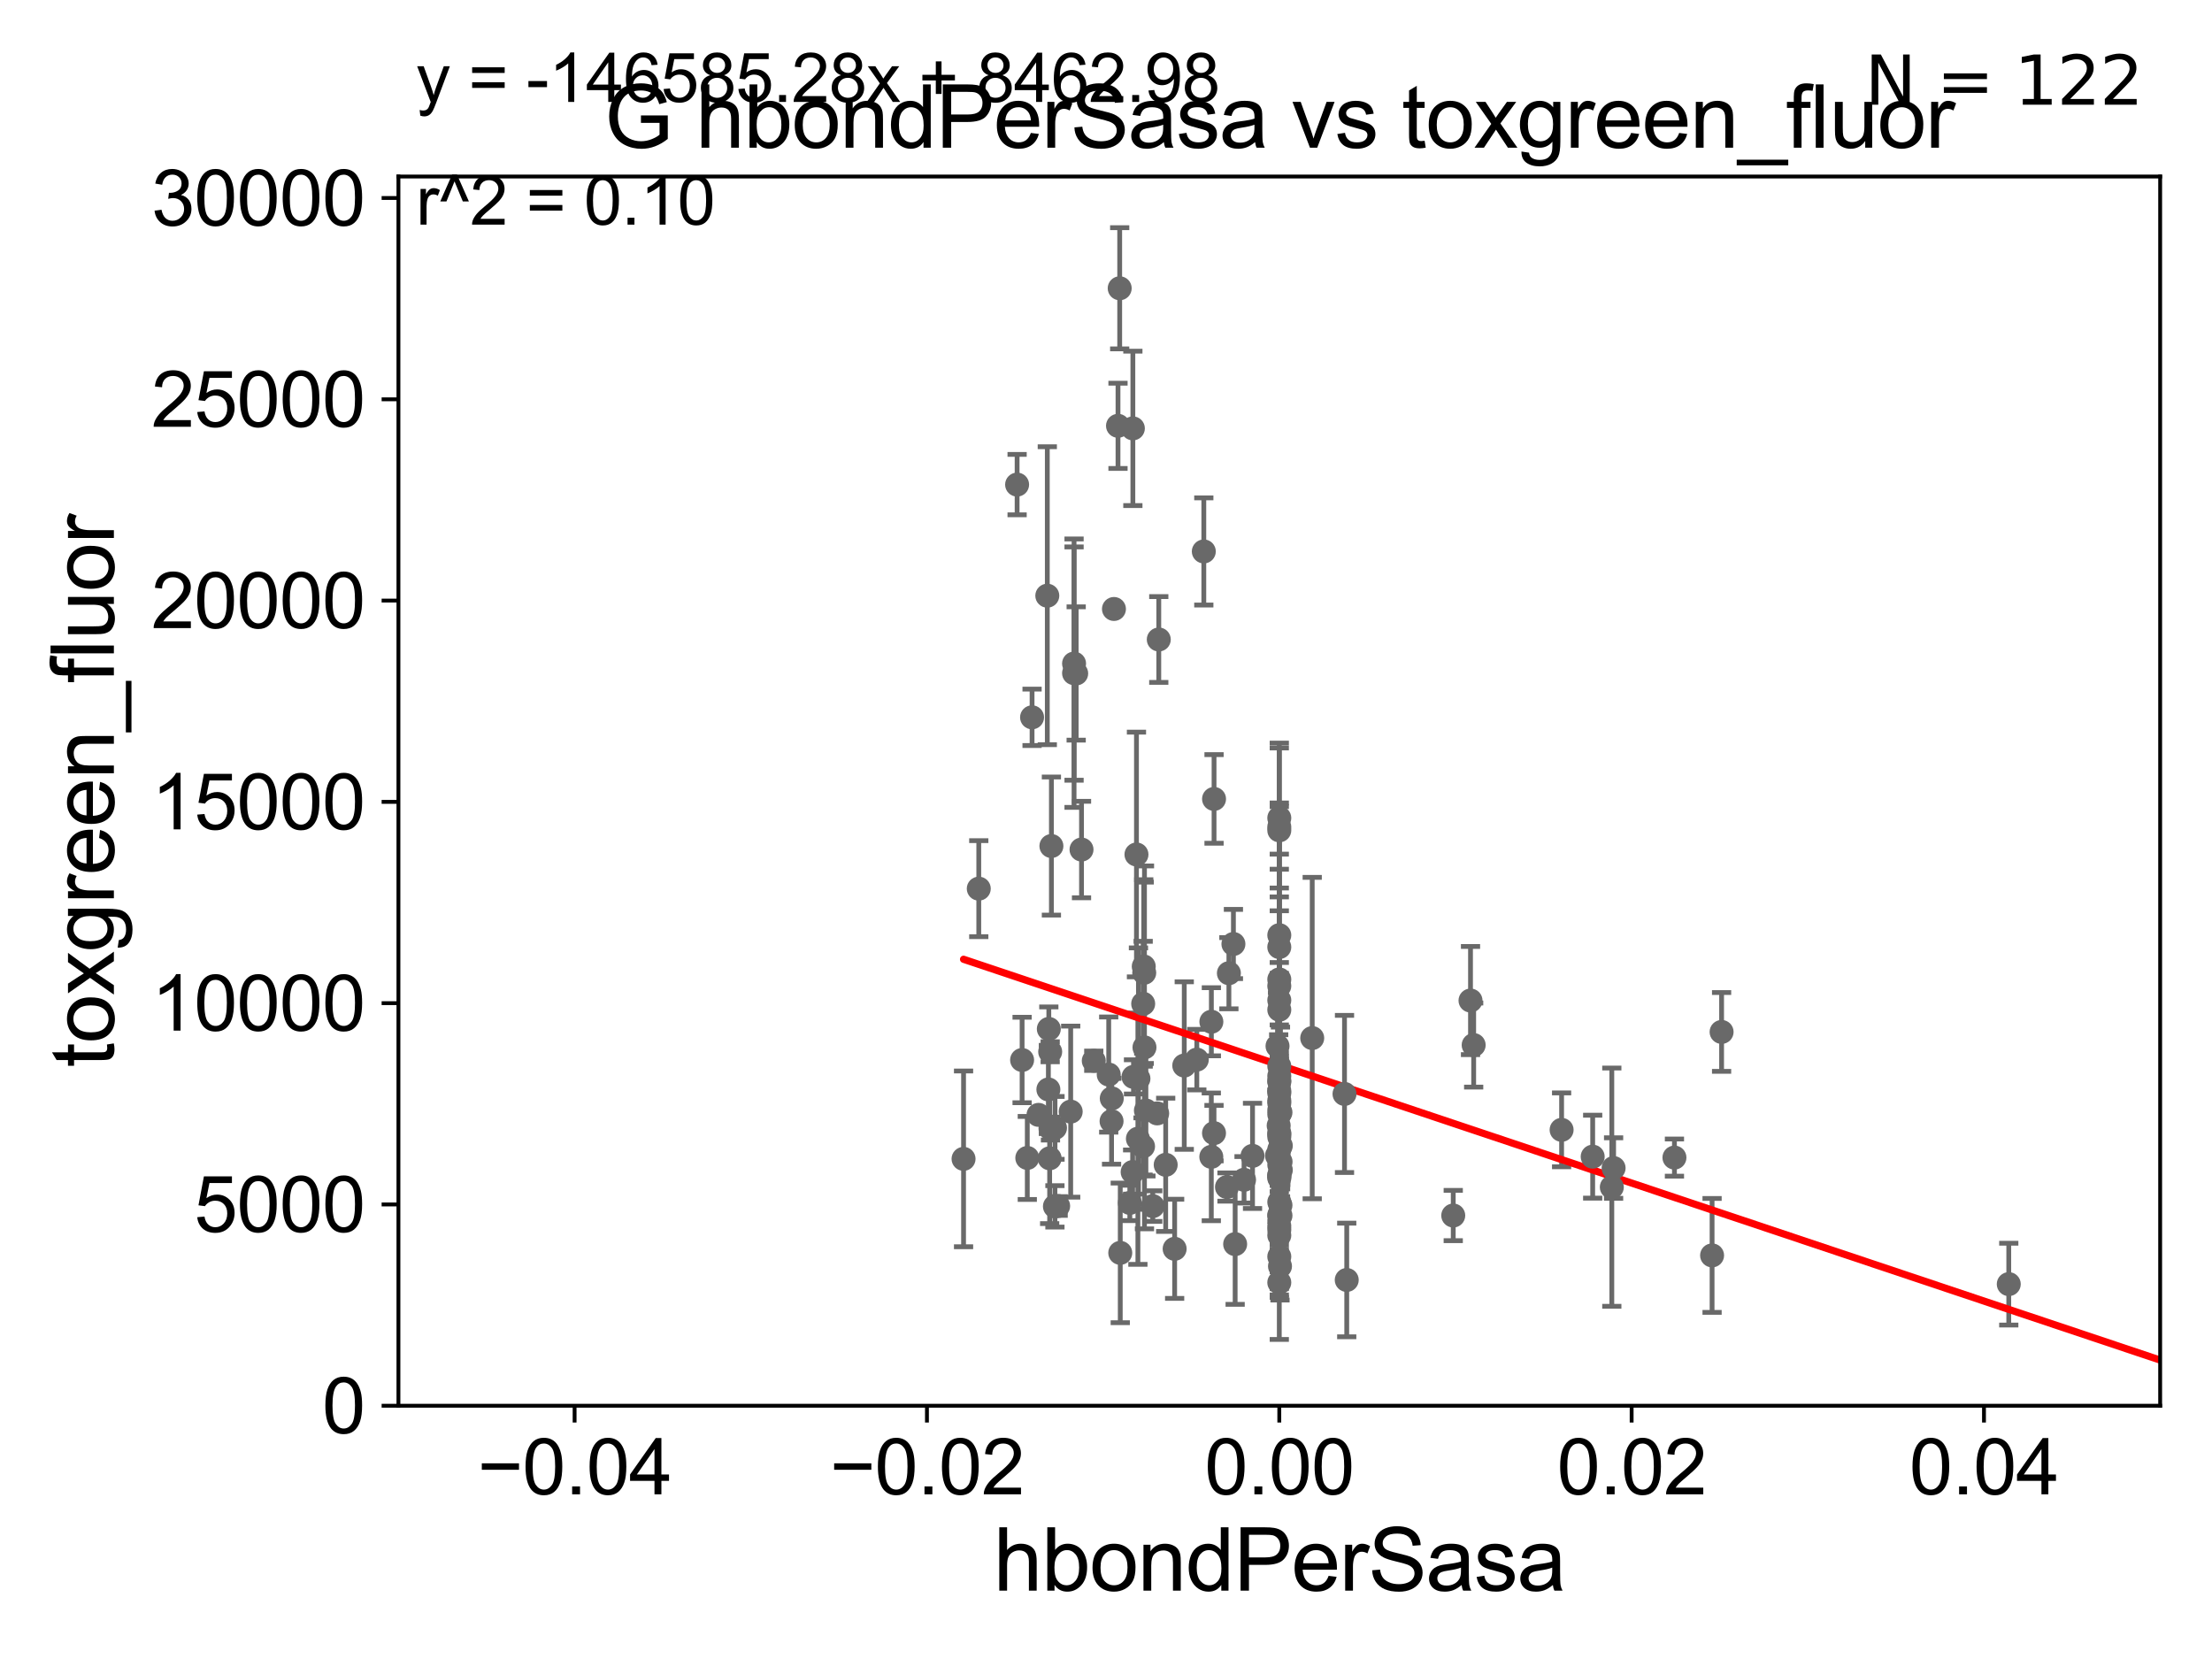 <?xml version="1.0" encoding="utf-8" standalone="no"?>
<!DOCTYPE svg PUBLIC "-//W3C//DTD SVG 1.1//EN"
  "http://www.w3.org/Graphics/SVG/1.1/DTD/svg11.dtd">
<svg xmlns:xlink="http://www.w3.org/1999/xlink" width="460.8pt" height="345.6pt" viewBox="0 0 460.8 345.6" xmlns="http://www.w3.org/2000/svg" version="1.1">
 <defs>
  <style type="text/css">*{stroke-linejoin: round; stroke-linecap: butt}</style>
 </defs>
 <g id="figure_1">
  <g id="patch_1">
   <path d="M 0 345.6 
L 460.8 345.6 
L 460.8 0 
L 0 0 
z
" style="fill: #ffffff"/>
  </g>
  <g id="axes_1">
   <g id="patch_2">
    <path d="M 83 292.84 
L 450 292.84 
L 450 36.775 
L 83 36.775 
z
" style="fill: #ffffff"/>
   </g>
   <g id="PathCollection_1">
    <defs>
     <path id="m41b72eeaf8" d="M 0 1.118 
C 0.297 1.118 0.581 1 0.791 0.791 
C 1 0.581 1.118 0.297 1.118 0 
C 1.118 -0.297 1 -0.581 0.791 -0.791 
C 0.581 -1 0.297 -1.118 0 -1.118 
C -0.297 -1.118 -0.581 -1 -0.791 -0.791 
C -1 -0.581 -1.118 -0.297 -1.118 0 
C -1.118 0.297 -1 0.581 -0.791 0.791 
C -0.581 1 -0.297 1.118 0 1.118 
z
" style="stroke: #696969"/>
    </defs>
    <g clip-path="url(#p6a0cd7abcd)">
     <use xlink:href="#m41b72eeaf8" x="266.5" y="224.149" style="fill: #696969; stroke: #696969"/>
     <use xlink:href="#m41b72eeaf8" x="336.143" y="243.324" style="fill: #696969; stroke: #696969"/>
     <use xlink:href="#m41b72eeaf8" x="218.173" y="124.093" style="fill: #696969; stroke: #696969"/>
     <use xlink:href="#m41b72eeaf8" x="273.359" y="216.247" style="fill: #696969; stroke: #696969"/>
     <use xlink:href="#m41b72eeaf8" x="236.746" y="178.006" style="fill: #696969; stroke: #696969"/>
     <use xlink:href="#m41b72eeaf8" x="218.488" y="214.346" style="fill: #696969; stroke: #696969"/>
     <use xlink:href="#m41b72eeaf8" x="266.5" y="232.13" style="fill: #696969; stroke: #696969"/>
     <use xlink:href="#m41b72eeaf8" x="266.5" y="255.389" style="fill: #696969; stroke: #696969"/>
     <use xlink:href="#m41b72eeaf8" x="266.5" y="210.349" style="fill: #696969; stroke: #696969"/>
     <use xlink:href="#m41b72eeaf8" x="219.76" y="251.307" style="fill: #696969; stroke: #696969"/>
     <use xlink:href="#m41b72eeaf8" x="232.9" y="88.704" style="fill: #696969; stroke: #696969"/>
     <use xlink:href="#m41b72eeaf8" x="235.997" y="89.24" style="fill: #696969; stroke: #696969"/>
     <use xlink:href="#m41b72eeaf8" x="223.747" y="140.234" style="fill: #696969; stroke: #696969"/>
     <use xlink:href="#m41b72eeaf8" x="219.027" y="176.243" style="fill: #696969; stroke: #696969"/>
     <use xlink:href="#m41b72eeaf8" x="266.5" y="256.17" style="fill: #696969; stroke: #696969"/>
     <use xlink:href="#m41b72eeaf8" x="260.924" y="240.791" style="fill: #696969; stroke: #696969"/>
     <use xlink:href="#m41b72eeaf8" x="306.992" y="217.703" style="fill: #696969; stroke: #696969"/>
     <use xlink:href="#m41b72eeaf8" x="252.337" y="240.991" style="fill: #696969; stroke: #696969"/>
     <use xlink:href="#m41b72eeaf8" x="238.364" y="202.648" style="fill: #696969; stroke: #696969"/>
     <use xlink:href="#m41b72eeaf8" x="220.432" y="251.232" style="fill: #696969; stroke: #696969"/>
     <use xlink:href="#m41b72eeaf8" x="238.264" y="201.333" style="fill: #696969; stroke: #696969"/>
     <use xlink:href="#m41b72eeaf8" x="218.834" y="235.107" style="fill: #696969; stroke: #696969"/>
     <use xlink:href="#m41b72eeaf8" x="256" y="202.736" style="fill: #696969; stroke: #696969"/>
     <use xlink:href="#m41b72eeaf8" x="266.5" y="245.411" style="fill: #696969; stroke: #696969"/>
     <use xlink:href="#m41b72eeaf8" x="216.339" y="232.249" style="fill: #696969; stroke: #696969"/>
     <use xlink:href="#m41b72eeaf8" x="255.605" y="247.283" style="fill: #696969; stroke: #696969"/>
     <use xlink:href="#m41b72eeaf8" x="266.5" y="197.292" style="fill: #696969; stroke: #696969"/>
     <use xlink:href="#m41b72eeaf8" x="230.966" y="223.851" style="fill: #696969; stroke: #696969"/>
     <use xlink:href="#m41b72eeaf8" x="231.602" y="228.822" style="fill: #696969; stroke: #696969"/>
     <use xlink:href="#m41b72eeaf8" x="266.5" y="253.315" style="fill: #696969; stroke: #696969"/>
     <use xlink:href="#m41b72eeaf8" x="223.045" y="231.573" style="fill: #696969; stroke: #696969"/>
     <use xlink:href="#m41b72eeaf8" x="233.37" y="260.996" style="fill: #696969; stroke: #696969"/>
     <use xlink:href="#m41b72eeaf8" x="203.897" y="185.122" style="fill: #696969; stroke: #696969"/>
     <use xlink:href="#m41b72eeaf8" x="242.835" y="242.652" style="fill: #696969; stroke: #696969"/>
     <use xlink:href="#m41b72eeaf8" x="280.086" y="227.887" style="fill: #696969; stroke: #696969"/>
     <use xlink:href="#m41b72eeaf8" x="227.853" y="220.978" style="fill: #696969; stroke: #696969"/>
     <use xlink:href="#m41b72eeaf8" x="214.005" y="241.221" style="fill: #696969; stroke: #696969"/>
     <use xlink:href="#m41b72eeaf8" x="231.558" y="233.568" style="fill: #696969; stroke: #696969"/>
     <use xlink:href="#m41b72eeaf8" x="235.361" y="250.593" style="fill: #696969; stroke: #696969"/>
     <use xlink:href="#m41b72eeaf8" x="233.253" y="60.054" style="fill: #696969; stroke: #696969"/>
     <use xlink:href="#m41b72eeaf8" x="212.922" y="220.815" style="fill: #696969; stroke: #696969"/>
     <use xlink:href="#m41b72eeaf8" x="238.714" y="231.337" style="fill: #696969; stroke: #696969"/>
     <use xlink:href="#m41b72eeaf8" x="218.661" y="241.298" style="fill: #696969; stroke: #696969"/>
     <use xlink:href="#m41b72eeaf8" x="232.057" y="126.86" style="fill: #696969; stroke: #696969"/>
     <use xlink:href="#m41b72eeaf8" x="252.9" y="236.054" style="fill: #696969; stroke: #696969"/>
     <use xlink:href="#m41b72eeaf8" x="259.158" y="245.773" style="fill: #696969; stroke: #696969"/>
     <use xlink:href="#m41b72eeaf8" x="241.062" y="231.942" style="fill: #696969; stroke: #696969"/>
     <use xlink:href="#m41b72eeaf8" x="249.318" y="220.737" style="fill: #696969; stroke: #696969"/>
     <use xlink:href="#m41b72eeaf8" x="266.5" y="267.172" style="fill: #696969; stroke: #696969"/>
     <use xlink:href="#m41b72eeaf8" x="238.415" y="218.193" style="fill: #696969; stroke: #696969"/>
     <use xlink:href="#m41b72eeaf8" x="280.55" y="266.64" style="fill: #696969; stroke: #696969"/>
     <use xlink:href="#m41b72eeaf8" x="224.189" y="140.296" style="fill: #696969; stroke: #696969"/>
     <use xlink:href="#m41b72eeaf8" x="214.998" y="149.431" style="fill: #696969; stroke: #696969"/>
     <use xlink:href="#m41b72eeaf8" x="266.5" y="172.267" style="fill: #696969; stroke: #696969"/>
     <use xlink:href="#m41b72eeaf8" x="266.5" y="239.45" style="fill: #696969; stroke: #696969"/>
     <use xlink:href="#m41b72eeaf8" x="237.045" y="237.211" style="fill: #696969; stroke: #696969"/>
     <use xlink:href="#m41b72eeaf8" x="252.908" y="166.435" style="fill: #696969; stroke: #696969"/>
     <use xlink:href="#m41b72eeaf8" x="266.5" y="242.656" style="fill: #696969; stroke: #696969"/>
     <use xlink:href="#m41b72eeaf8" x="236.128" y="224.336" style="fill: #696969; stroke: #696969"/>
     <use xlink:href="#m41b72eeaf8" x="266.5" y="257.345" style="fill: #696969; stroke: #696969"/>
     <use xlink:href="#m41b72eeaf8" x="238.117" y="238.824" style="fill: #696969; stroke: #696969"/>
     <use xlink:href="#m41b72eeaf8" x="241.395" y="133.218" style="fill: #696969; stroke: #696969"/>
     <use xlink:href="#m41b72eeaf8" x="223.748" y="138.234" style="fill: #696969; stroke: #696969"/>
     <use xlink:href="#m41b72eeaf8" x="266.746" y="253.228" style="fill: #696969; stroke: #696969"/>
     <use xlink:href="#m41b72eeaf8" x="244.7" y="260.152" style="fill: #696969; stroke: #696969"/>
     <use xlink:href="#m41b72eeaf8" x="219.777" y="234.958" style="fill: #696969; stroke: #696969"/>
     <use xlink:href="#m41b72eeaf8" x="200.726" y="241.414" style="fill: #696969; stroke: #696969"/>
     <use xlink:href="#m41b72eeaf8" x="238.146" y="209.104" style="fill: #696969; stroke: #696969"/>
     <use xlink:href="#m41b72eeaf8" x="266.5" y="244.76" style="fill: #696969; stroke: #696969"/>
     <use xlink:href="#m41b72eeaf8" x="266.5" y="261.775" style="fill: #696969; stroke: #696969"/>
     <use xlink:href="#m41b72eeaf8" x="266.815" y="238.678" style="fill: #696969; stroke: #696969"/>
     <use xlink:href="#m41b72eeaf8" x="418.463" y="267.506" style="fill: #696969; stroke: #696969"/>
     <use xlink:href="#m41b72eeaf8" x="240.138" y="251.258" style="fill: #696969; stroke: #696969"/>
     <use xlink:href="#m41b72eeaf8" x="266.5" y="225.158" style="fill: #696969; stroke: #696969"/>
     <use xlink:href="#m41b72eeaf8" x="266.372" y="234.483" style="fill: #696969; stroke: #696969"/>
     <use xlink:href="#m41b72eeaf8" x="250.776" y="114.876" style="fill: #696969; stroke: #696969"/>
     <use xlink:href="#m41b72eeaf8" x="266.5" y="172.979" style="fill: #696969; stroke: #696969"/>
     <use xlink:href="#m41b72eeaf8" x="235.95" y="244.156" style="fill: #696969; stroke: #696969"/>
     <use xlink:href="#m41b72eeaf8" x="257.304" y="259.174" style="fill: #696969; stroke: #696969"/>
     <use xlink:href="#m41b72eeaf8" x="302.737" y="253.215" style="fill: #696969; stroke: #696969"/>
     <use xlink:href="#m41b72eeaf8" x="266.018" y="240.734" style="fill: #696969; stroke: #696969"/>
     <use xlink:href="#m41b72eeaf8" x="252.349" y="212.852" style="fill: #696969; stroke: #696969"/>
     <use xlink:href="#m41b72eeaf8" x="266.5" y="253.076" style="fill: #696969; stroke: #696969"/>
     <use xlink:href="#m41b72eeaf8" x="256.944" y="196.653" style="fill: #696969; stroke: #696969"/>
     <use xlink:href="#m41b72eeaf8" x="266.767" y="242.015" style="fill: #696969; stroke: #696969"/>
     <use xlink:href="#m41b72eeaf8" x="356.658" y="261.523" style="fill: #696969; stroke: #696969"/>
     <use xlink:href="#m41b72eeaf8" x="266.5" y="236.052" style="fill: #696969; stroke: #696969"/>
     <use xlink:href="#m41b72eeaf8" x="266.5" y="250.41" style="fill: #696969; stroke: #696969"/>
     <use xlink:href="#m41b72eeaf8" x="266.5" y="236.239" style="fill: #696969; stroke: #696969"/>
     <use xlink:href="#m41b72eeaf8" x="358.64" y="214.972" style="fill: #696969; stroke: #696969"/>
     <use xlink:href="#m41b72eeaf8" x="266.5" y="227.719" style="fill: #696969; stroke: #696969"/>
     <use xlink:href="#m41b72eeaf8" x="266.5" y="225.348" style="fill: #696969; stroke: #696969"/>
     <use xlink:href="#m41b72eeaf8" x="266.5" y="227.264" style="fill: #696969; stroke: #696969"/>
     <use xlink:href="#m41b72eeaf8" x="266.5" y="236.833" style="fill: #696969; stroke: #696969"/>
     <use xlink:href="#m41b72eeaf8" x="266.5" y="222.084" style="fill: #696969; stroke: #696969"/>
     <use xlink:href="#m41b72eeaf8" x="266.819" y="243.729" style="fill: #696969; stroke: #696969"/>
     <use xlink:href="#m41b72eeaf8" x="486.918" y="255.364" style="fill: #696969; stroke: #696969"/>
     <use xlink:href="#m41b72eeaf8" x="266.5" y="231.271" style="fill: #696969; stroke: #696969"/>
     <use xlink:href="#m41b72eeaf8" x="266.5" y="205.394" style="fill: #696969; stroke: #696969"/>
     <use xlink:href="#m41b72eeaf8" x="266.5" y="194.812" style="fill: #696969; stroke: #696969"/>
     <use xlink:href="#m41b72eeaf8" x="325.311" y="235.369" style="fill: #696969; stroke: #696969"/>
     <use xlink:href="#m41b72eeaf8" x="266.5" y="229.811" style="fill: #696969; stroke: #696969"/>
     <use xlink:href="#m41b72eeaf8" x="306.334" y="208.431" style="fill: #696969; stroke: #696969"/>
     <use xlink:href="#m41b72eeaf8" x="266.647" y="263.778" style="fill: #696969; stroke: #696969"/>
     <use xlink:href="#m41b72eeaf8" x="211.882" y="100.95" style="fill: #696969; stroke: #696969"/>
     <use xlink:href="#m41b72eeaf8" x="335.771" y="247.308" style="fill: #696969; stroke: #696969"/>
     <use xlink:href="#m41b72eeaf8" x="331.785" y="240.953" style="fill: #696969; stroke: #696969"/>
     <use xlink:href="#m41b72eeaf8" x="266.5" y="229.264" style="fill: #696969; stroke: #696969"/>
     <use xlink:href="#m41b72eeaf8" x="348.817" y="241.145" style="fill: #696969; stroke: #696969"/>
     <use xlink:href="#m41b72eeaf8" x="237.16" y="224.688" style="fill: #696969; stroke: #696969"/>
     <use xlink:href="#m41b72eeaf8" x="266.5" y="170.402" style="fill: #696969; stroke: #696969"/>
     <use xlink:href="#m41b72eeaf8" x="266.746" y="251.071" style="fill: #696969; stroke: #696969"/>
     <use xlink:href="#m41b72eeaf8" x="266.5" y="208.365" style="fill: #696969; stroke: #696969"/>
     <use xlink:href="#m41b72eeaf8" x="266.5" y="204.035" style="fill: #696969; stroke: #696969"/>
     <use xlink:href="#m41b72eeaf8" x="225.3" y="176.976" style="fill: #696969; stroke: #696969"/>
     <use xlink:href="#m41b72eeaf8" x="266.5" y="244.806" style="fill: #696969; stroke: #696969"/>
     <use xlink:href="#m41b72eeaf8" x="266.5" y="245.19" style="fill: #696969; stroke: #696969"/>
     <use xlink:href="#m41b72eeaf8" x="218.773" y="219.1" style="fill: #696969; stroke: #696969"/>
     <use xlink:href="#m41b72eeaf8" x="246.703" y="221.974" style="fill: #696969; stroke: #696969"/>
     <use xlink:href="#m41b72eeaf8" x="266.745" y="231.731" style="fill: #696969; stroke: #696969"/>
     <use xlink:href="#m41b72eeaf8" x="218.397" y="226.955" style="fill: #696969; stroke: #696969"/>
     <use xlink:href="#m41b72eeaf8" x="266.131" y="217.916" style="fill: #696969; stroke: #696969"/>
    </g>
   </g>
   <g id="matplotlib.axis_1">
    <g id="xtick_1">
     <g id="line2d_1">
      <defs>
       <path id="m0bd292552a" d="M 0 0 
L 0 3.5 
" style="stroke: #000000; stroke-width: 0.8"/>
      </defs>
      <g>
       <use xlink:href="#m0bd292552a" x="119.7" y="292.84" style="stroke: #000000; stroke-width: 0.8"/>
      </g>
     </g>
     <g id="text_1">
      <!-- −0.04 -->
      <g transform="translate(99.459 311.293)scale(0.16 -0.16)">
       <defs>
        <path id="ArialMT-2212" d="M 3381 1997 
L 356 1997 
L 356 2522 
L 3381 2522 
L 3381 1997 
z
" transform="scale(0.016)"/>
        <path id="ArialMT-30" d="M 266 2259 
Q 266 3072 433 3567 
Q 600 4063 929 4331 
Q 1259 4600 1759 4600 
Q 2128 4600 2406 4451 
Q 2684 4303 2865 4023 
Q 3047 3744 3150 3342 
Q 3253 2941 3253 2259 
Q 3253 1453 3087 958 
Q 2922 463 2592 192 
Q 2263 -78 1759 -78 
Q 1097 -78 719 397 
Q 266 969 266 2259 
z
M 844 2259 
Q 844 1131 1108 757 
Q 1372 384 1759 384 
Q 2147 384 2411 759 
Q 2675 1134 2675 2259 
Q 2675 3391 2411 3762 
Q 2147 4134 1753 4134 
Q 1366 4134 1134 3806 
Q 844 3388 844 2259 
z
" transform="scale(0.016)"/>
        <path id="ArialMT-2e" d="M 581 0 
L 581 641 
L 1222 641 
L 1222 0 
L 581 0 
z
" transform="scale(0.016)"/>
        <path id="ArialMT-34" d="M 2069 0 
L 2069 1097 
L 81 1097 
L 81 1613 
L 2172 4581 
L 2631 4581 
L 2631 1613 
L 3250 1613 
L 3250 1097 
L 2631 1097 
L 2631 0 
L 2069 0 
z
M 2069 1613 
L 2069 3678 
L 634 1613 
L 2069 1613 
z
" transform="scale(0.016)"/>
       </defs>
       <use xlink:href="#ArialMT-2212"/>
       <use xlink:href="#ArialMT-30" x="58.398"/>
       <use xlink:href="#ArialMT-2e" x="114.014"/>
       <use xlink:href="#ArialMT-30" x="141.797"/>
       <use xlink:href="#ArialMT-34" x="197.412"/>
      </g>
     </g>
    </g>
    <g id="xtick_2">
     <g id="line2d_2">
      <g>
       <use xlink:href="#m0bd292552a" x="193.1" y="292.84" style="stroke: #000000; stroke-width: 0.8"/>
      </g>
     </g>
     <g id="text_2">
      <!-- −0.02 -->
      <g transform="translate(172.859 311.293)scale(0.16 -0.16)">
       <defs>
        <path id="ArialMT-32" d="M 3222 541 
L 3222 0 
L 194 0 
Q 188 203 259 391 
Q 375 700 629 1000 
Q 884 1300 1366 1694 
Q 2113 2306 2375 2664 
Q 2638 3022 2638 3341 
Q 2638 3675 2398 3904 
Q 2159 4134 1775 4134 
Q 1369 4134 1125 3890 
Q 881 3647 878 3216 
L 300 3275 
Q 359 3922 746 4261 
Q 1134 4600 1788 4600 
Q 2447 4600 2831 4234 
Q 3216 3869 3216 3328 
Q 3216 3053 3103 2787 
Q 2991 2522 2730 2228 
Q 2469 1934 1863 1422 
Q 1356 997 1212 845 
Q 1069 694 975 541 
L 3222 541 
z
" transform="scale(0.016)"/>
       </defs>
       <use xlink:href="#ArialMT-2212"/>
       <use xlink:href="#ArialMT-30" x="58.398"/>
       <use xlink:href="#ArialMT-2e" x="114.014"/>
       <use xlink:href="#ArialMT-30" x="141.797"/>
       <use xlink:href="#ArialMT-32" x="197.412"/>
      </g>
     </g>
    </g>
    <g id="xtick_3">
     <g id="line2d_3">
      <g>
       <use xlink:href="#m0bd292552a" x="266.5" y="292.84" style="stroke: #000000; stroke-width: 0.8"/>
      </g>
     </g>
     <g id="text_3">
      <!-- 0.00 -->
      <g transform="translate(250.931 311.293)scale(0.16 -0.16)">
       <use xlink:href="#ArialMT-30"/>
       <use xlink:href="#ArialMT-2e" x="55.615"/>
       <use xlink:href="#ArialMT-30" x="83.398"/>
       <use xlink:href="#ArialMT-30" x="139.014"/>
      </g>
     </g>
    </g>
    <g id="xtick_4">
     <g id="line2d_4">
      <g>
       <use xlink:href="#m0bd292552a" x="339.9" y="292.84" style="stroke: #000000; stroke-width: 0.8"/>
      </g>
     </g>
     <g id="text_4">
      <!-- 0.02 -->
      <g transform="translate(324.331 311.293)scale(0.16 -0.16)">
       <use xlink:href="#ArialMT-30"/>
       <use xlink:href="#ArialMT-2e" x="55.615"/>
       <use xlink:href="#ArialMT-30" x="83.398"/>
       <use xlink:href="#ArialMT-32" x="139.014"/>
      </g>
     </g>
    </g>
    <g id="xtick_5">
     <g id="line2d_5">
      <g>
       <use xlink:href="#m0bd292552a" x="413.3" y="292.84" style="stroke: #000000; stroke-width: 0.8"/>
      </g>
     </g>
     <g id="text_5">
      <!-- 0.04 -->
      <g transform="translate(397.731 311.293)scale(0.16 -0.16)">
       <use xlink:href="#ArialMT-30"/>
       <use xlink:href="#ArialMT-2e" x="55.615"/>
       <use xlink:href="#ArialMT-30" x="83.398"/>
       <use xlink:href="#ArialMT-34" x="139.014"/>
      </g>
     </g>
    </g>
    <g id="text_6">
     <!-- hbondPerSasa -->
     <g transform="translate(206.958 331.357)scale(0.18 -0.18)">
      <defs>
       <path id="ArialMT-68" d="M 422 0 
L 422 4581 
L 984 4581 
L 984 2938 
Q 1378 3394 1978 3394 
Q 2347 3394 2619 3248 
Q 2891 3103 3008 2847 
Q 3125 2591 3125 2103 
L 3125 0 
L 2563 0 
L 2563 2103 
Q 2563 2525 2380 2717 
Q 2197 2909 1863 2909 
Q 1613 2909 1392 2779 
Q 1172 2650 1078 2428 
Q 984 2206 984 1816 
L 984 0 
L 422 0 
z
" transform="scale(0.016)"/>
       <path id="ArialMT-62" d="M 941 0 
L 419 0 
L 419 4581 
L 981 4581 
L 981 2947 
Q 1338 3394 1891 3394 
Q 2197 3394 2470 3270 
Q 2744 3147 2920 2923 
Q 3097 2700 3197 2384 
Q 3297 2069 3297 1709 
Q 3297 856 2875 390 
Q 2453 -75 1863 -75 
Q 1275 -75 941 416 
L 941 0 
z
M 934 1684 
Q 934 1088 1097 822 
Q 1363 388 1816 388 
Q 2184 388 2453 708 
Q 2722 1028 2722 1663 
Q 2722 2313 2464 2622 
Q 2206 2931 1841 2931 
Q 1472 2931 1203 2611 
Q 934 2291 934 1684 
z
" transform="scale(0.016)"/>
       <path id="ArialMT-6f" d="M 213 1659 
Q 213 2581 725 3025 
Q 1153 3394 1769 3394 
Q 2453 3394 2887 2945 
Q 3322 2497 3322 1706 
Q 3322 1066 3130 698 
Q 2938 331 2570 128 
Q 2203 -75 1769 -75 
Q 1072 -75 642 372 
Q 213 819 213 1659 
z
M 791 1659 
Q 791 1022 1069 705 
Q 1347 388 1769 388 
Q 2188 388 2466 706 
Q 2744 1025 2744 1678 
Q 2744 2294 2464 2611 
Q 2184 2928 1769 2928 
Q 1347 2928 1069 2612 
Q 791 2297 791 1659 
z
" transform="scale(0.016)"/>
       <path id="ArialMT-6e" d="M 422 0 
L 422 3319 
L 928 3319 
L 928 2847 
Q 1294 3394 1984 3394 
Q 2284 3394 2536 3286 
Q 2788 3178 2913 3003 
Q 3038 2828 3088 2588 
Q 3119 2431 3119 2041 
L 3119 0 
L 2556 0 
L 2556 2019 
Q 2556 2363 2490 2533 
Q 2425 2703 2258 2804 
Q 2091 2906 1866 2906 
Q 1506 2906 1245 2678 
Q 984 2450 984 1813 
L 984 0 
L 422 0 
z
" transform="scale(0.016)"/>
       <path id="ArialMT-64" d="M 2575 0 
L 2575 419 
Q 2259 -75 1647 -75 
Q 1250 -75 917 144 
Q 584 363 401 755 
Q 219 1147 219 1656 
Q 219 2153 384 2558 
Q 550 2963 881 3178 
Q 1213 3394 1622 3394 
Q 1922 3394 2156 3267 
Q 2391 3141 2538 2938 
L 2538 4581 
L 3097 4581 
L 3097 0 
L 2575 0 
z
M 797 1656 
Q 797 1019 1065 703 
Q 1334 388 1700 388 
Q 2069 388 2326 689 
Q 2584 991 2584 1609 
Q 2584 2291 2321 2609 
Q 2059 2928 1675 2928 
Q 1300 2928 1048 2622 
Q 797 2316 797 1656 
z
" transform="scale(0.016)"/>
       <path id="ArialMT-50" d="M 494 0 
L 494 4581 
L 2222 4581 
Q 2678 4581 2919 4538 
Q 3256 4481 3484 4323 
Q 3713 4166 3852 3881 
Q 3991 3597 3991 3256 
Q 3991 2672 3619 2267 
Q 3247 1863 2275 1863 
L 1100 1863 
L 1100 0 
L 494 0 
z
M 1100 2403 
L 2284 2403 
Q 2872 2403 3119 2622 
Q 3366 2841 3366 3238 
Q 3366 3525 3220 3729 
Q 3075 3934 2838 4000 
Q 2684 4041 2272 4041 
L 1100 4041 
L 1100 2403 
z
" transform="scale(0.016)"/>
       <path id="ArialMT-65" d="M 2694 1069 
L 3275 997 
Q 3138 488 2766 206 
Q 2394 -75 1816 -75 
Q 1088 -75 661 373 
Q 234 822 234 1631 
Q 234 2469 665 2931 
Q 1097 3394 1784 3394 
Q 2450 3394 2872 2941 
Q 3294 2488 3294 1666 
Q 3294 1616 3291 1516 
L 816 1516 
Q 847 969 1125 678 
Q 1403 388 1819 388 
Q 2128 388 2347 550 
Q 2566 713 2694 1069 
z
M 847 1978 
L 2700 1978 
Q 2663 2397 2488 2606 
Q 2219 2931 1791 2931 
Q 1403 2931 1139 2672 
Q 875 2413 847 1978 
z
" transform="scale(0.016)"/>
       <path id="ArialMT-72" d="M 416 0 
L 416 3319 
L 922 3319 
L 922 2816 
Q 1116 3169 1280 3281 
Q 1444 3394 1641 3394 
Q 1925 3394 2219 3213 
L 2025 2691 
Q 1819 2813 1613 2813 
Q 1428 2813 1281 2702 
Q 1134 2591 1072 2394 
Q 978 2094 978 1738 
L 978 0 
L 416 0 
z
" transform="scale(0.016)"/>
       <path id="ArialMT-53" d="M 288 1472 
L 859 1522 
Q 900 1178 1048 958 
Q 1197 738 1509 602 
Q 1822 466 2213 466 
Q 2559 466 2825 569 
Q 3091 672 3220 851 
Q 3350 1031 3350 1244 
Q 3350 1459 3225 1620 
Q 3100 1781 2813 1891 
Q 2628 1963 1997 2114 
Q 1366 2266 1113 2400 
Q 784 2572 623 2826 
Q 463 3081 463 3397 
Q 463 3744 659 4045 
Q 856 4347 1234 4503 
Q 1613 4659 2075 4659 
Q 2584 4659 2973 4495 
Q 3363 4331 3572 4012 
Q 3781 3694 3797 3291 
L 3216 3247 
Q 3169 3681 2898 3903 
Q 2628 4125 2100 4125 
Q 1550 4125 1298 3923 
Q 1047 3722 1047 3438 
Q 1047 3191 1225 3031 
Q 1400 2872 2139 2705 
Q 2878 2538 3153 2413 
Q 3553 2228 3743 1945 
Q 3934 1663 3934 1294 
Q 3934 928 3725 604 
Q 3516 281 3123 101 
Q 2731 -78 2241 -78 
Q 1619 -78 1198 103 
Q 778 284 539 648 
Q 300 1013 288 1472 
z
" transform="scale(0.016)"/>
       <path id="ArialMT-61" d="M 2588 409 
Q 2275 144 1986 34 
Q 1697 -75 1366 -75 
Q 819 -75 525 192 
Q 231 459 231 875 
Q 231 1119 342 1320 
Q 453 1522 633 1644 
Q 813 1766 1038 1828 
Q 1203 1872 1538 1913 
Q 2219 1994 2541 2106 
Q 2544 2222 2544 2253 
Q 2544 2597 2384 2738 
Q 2169 2928 1744 2928 
Q 1347 2928 1158 2789 
Q 969 2650 878 2297 
L 328 2372 
Q 403 2725 575 2942 
Q 747 3159 1072 3276 
Q 1397 3394 1825 3394 
Q 2250 3394 2515 3294 
Q 2781 3194 2906 3042 
Q 3031 2891 3081 2659 
Q 3109 2516 3109 2141 
L 3109 1391 
Q 3109 606 3145 398 
Q 3181 191 3288 0 
L 2700 0 
Q 2613 175 2588 409 
z
M 2541 1666 
Q 2234 1541 1622 1453 
Q 1275 1403 1131 1340 
Q 988 1278 909 1158 
Q 831 1038 831 891 
Q 831 666 1001 516 
Q 1172 366 1500 366 
Q 1825 366 2078 508 
Q 2331 650 2450 897 
Q 2541 1088 2541 1459 
L 2541 1666 
z
" transform="scale(0.016)"/>
       <path id="ArialMT-73" d="M 197 991 
L 753 1078 
Q 800 744 1014 566 
Q 1228 388 1613 388 
Q 2000 388 2187 545 
Q 2375 703 2375 916 
Q 2375 1106 2209 1216 
Q 2094 1291 1634 1406 
Q 1016 1563 777 1677 
Q 538 1791 414 1992 
Q 291 2194 291 2438 
Q 291 2659 392 2848 
Q 494 3038 669 3163 
Q 800 3259 1026 3326 
Q 1253 3394 1513 3394 
Q 1903 3394 2198 3281 
Q 2494 3169 2634 2976 
Q 2775 2784 2828 2463 
L 2278 2388 
Q 2241 2644 2061 2787 
Q 1881 2931 1553 2931 
Q 1166 2931 1000 2803 
Q 834 2675 834 2503 
Q 834 2394 903 2306 
Q 972 2216 1119 2156 
Q 1203 2125 1616 2013 
Q 2213 1853 2448 1751 
Q 2684 1650 2818 1456 
Q 2953 1263 2953 975 
Q 2953 694 2789 445 
Q 2625 197 2315 61 
Q 2006 -75 1616 -75 
Q 969 -75 630 194 
Q 291 463 197 991 
z
" transform="scale(0.016)"/>
      </defs>
      <use xlink:href="#ArialMT-68"/>
      <use xlink:href="#ArialMT-62" x="55.615"/>
      <use xlink:href="#ArialMT-6f" x="111.23"/>
      <use xlink:href="#ArialMT-6e" x="166.846"/>
      <use xlink:href="#ArialMT-64" x="222.461"/>
      <use xlink:href="#ArialMT-50" x="278.076"/>
      <use xlink:href="#ArialMT-65" x="344.775"/>
      <use xlink:href="#ArialMT-72" x="400.391"/>
      <use xlink:href="#ArialMT-53" x="433.691"/>
      <use xlink:href="#ArialMT-61" x="500.391"/>
      <use xlink:href="#ArialMT-73" x="556.006"/>
      <use xlink:href="#ArialMT-61" x="606.006"/>
     </g>
    </g>
   </g>
   <g id="matplotlib.axis_2">
    <g id="ytick_1">
     <g id="line2d_6">
      <defs>
       <path id="m7a4c1fa155" d="M 0 0 
L -3.5 0 
" style="stroke: #000000; stroke-width: 0.8"/>
      </defs>
      <g>
       <use xlink:href="#m7a4c1fa155" x="83" y="292.84" style="stroke: #000000; stroke-width: 0.8"/>
      </g>
     </g>
     <g id="text_7">
      <!-- 0 -->
      <g transform="translate(67.103 298.566)scale(0.16 -0.16)">
       <use xlink:href="#ArialMT-30"/>
      </g>
     </g>
    </g>
    <g id="ytick_2">
     <g id="line2d_7">
      <g>
       <use xlink:href="#m7a4c1fa155" x="83" y="250.908" style="stroke: #000000; stroke-width: 0.8"/>
      </g>
     </g>
     <g id="text_8">
      <!-- 5000 -->
      <g transform="translate(40.41 256.634)scale(0.16 -0.16)">
       <defs>
        <path id="ArialMT-35" d="M 266 1200 
L 856 1250 
Q 922 819 1161 601 
Q 1400 384 1738 384 
Q 2144 384 2425 690 
Q 2706 997 2706 1503 
Q 2706 1984 2436 2262 
Q 2166 2541 1728 2541 
Q 1456 2541 1237 2417 
Q 1019 2294 894 2097 
L 366 2166 
L 809 4519 
L 3088 4519 
L 3088 3981 
L 1259 3981 
L 1013 2750 
Q 1425 3038 1878 3038 
Q 2478 3038 2890 2622 
Q 3303 2206 3303 1553 
Q 3303 931 2941 478 
Q 2500 -78 1738 -78 
Q 1113 -78 717 272 
Q 322 622 266 1200 
z
" transform="scale(0.016)"/>
       </defs>
       <use xlink:href="#ArialMT-35"/>
       <use xlink:href="#ArialMT-30" x="55.615"/>
       <use xlink:href="#ArialMT-30" x="111.23"/>
       <use xlink:href="#ArialMT-30" x="166.846"/>
      </g>
     </g>
    </g>
    <g id="ytick_3">
     <g id="line2d_8">
      <g>
       <use xlink:href="#m7a4c1fa155" x="83" y="208.976" style="stroke: #000000; stroke-width: 0.8"/>
      </g>
     </g>
     <g id="text_9">
      <!-- 10000 -->
      <g transform="translate(31.512 214.702)scale(0.16 -0.16)">
       <defs>
        <path id="ArialMT-31" d="M 2384 0 
L 1822 0 
L 1822 3584 
Q 1619 3391 1289 3197 
Q 959 3003 697 2906 
L 697 3450 
Q 1169 3672 1522 3987 
Q 1875 4303 2022 4600 
L 2384 4600 
L 2384 0 
z
" transform="scale(0.016)"/>
       </defs>
       <use xlink:href="#ArialMT-31"/>
       <use xlink:href="#ArialMT-30" x="55.615"/>
       <use xlink:href="#ArialMT-30" x="111.23"/>
       <use xlink:href="#ArialMT-30" x="166.846"/>
       <use xlink:href="#ArialMT-30" x="222.461"/>
      </g>
     </g>
    </g>
    <g id="ytick_4">
     <g id="line2d_9">
      <g>
       <use xlink:href="#m7a4c1fa155" x="83" y="167.043" style="stroke: #000000; stroke-width: 0.8"/>
      </g>
     </g>
     <g id="text_10">
      <!-- 15000 -->
      <g transform="translate(31.512 172.77)scale(0.16 -0.16)">
       <use xlink:href="#ArialMT-31"/>
       <use xlink:href="#ArialMT-35" x="55.615"/>
       <use xlink:href="#ArialMT-30" x="111.23"/>
       <use xlink:href="#ArialMT-30" x="166.846"/>
       <use xlink:href="#ArialMT-30" x="222.461"/>
      </g>
     </g>
    </g>
    <g id="ytick_5">
     <g id="line2d_10">
      <g>
       <use xlink:href="#m7a4c1fa155" x="83" y="125.111" style="stroke: #000000; stroke-width: 0.8"/>
      </g>
     </g>
     <g id="text_11">
      <!-- 20000 -->
      <g transform="translate(31.512 130.837)scale(0.16 -0.16)">
       <use xlink:href="#ArialMT-32"/>
       <use xlink:href="#ArialMT-30" x="55.615"/>
       <use xlink:href="#ArialMT-30" x="111.23"/>
       <use xlink:href="#ArialMT-30" x="166.846"/>
       <use xlink:href="#ArialMT-30" x="222.461"/>
      </g>
     </g>
    </g>
    <g id="ytick_6">
     <g id="line2d_11">
      <g>
       <use xlink:href="#m7a4c1fa155" x="83" y="83.179" style="stroke: #000000; stroke-width: 0.8"/>
      </g>
     </g>
     <g id="text_12">
      <!-- 25000 -->
      <g transform="translate(31.512 88.905)scale(0.16 -0.16)">
       <use xlink:href="#ArialMT-32"/>
       <use xlink:href="#ArialMT-35" x="55.615"/>
       <use xlink:href="#ArialMT-30" x="111.23"/>
       <use xlink:href="#ArialMT-30" x="166.846"/>
       <use xlink:href="#ArialMT-30" x="222.461"/>
      </g>
     </g>
    </g>
    <g id="ytick_7">
     <g id="line2d_12">
      <g>
       <use xlink:href="#m7a4c1fa155" x="83" y="41.247" style="stroke: #000000; stroke-width: 0.8"/>
      </g>
     </g>
     <g id="text_13">
      <!-- 30000 -->
      <g transform="translate(31.512 46.973)scale(0.16 -0.16)">
       <defs>
        <path id="ArialMT-33" d="M 269 1209 
L 831 1284 
Q 928 806 1161 595 
Q 1394 384 1728 384 
Q 2125 384 2398 659 
Q 2672 934 2672 1341 
Q 2672 1728 2419 1979 
Q 2166 2231 1775 2231 
Q 1616 2231 1378 2169 
L 1441 2663 
Q 1497 2656 1531 2656 
Q 1891 2656 2178 2843 
Q 2466 3031 2466 3422 
Q 2466 3731 2256 3934 
Q 2047 4138 1716 4138 
Q 1388 4138 1169 3931 
Q 950 3725 888 3313 
L 325 3413 
Q 428 3978 793 4289 
Q 1159 4600 1703 4600 
Q 2078 4600 2393 4439 
Q 2709 4278 2876 4000 
Q 3044 3722 3044 3409 
Q 3044 3113 2884 2869 
Q 2725 2625 2413 2481 
Q 2819 2388 3044 2092 
Q 3269 1797 3269 1353 
Q 3269 753 2831 336 
Q 2394 -81 1725 -81 
Q 1122 -81 723 278 
Q 325 638 269 1209 
z
" transform="scale(0.016)"/>
       </defs>
       <use xlink:href="#ArialMT-33"/>
       <use xlink:href="#ArialMT-30" x="55.615"/>
       <use xlink:href="#ArialMT-30" x="111.23"/>
       <use xlink:href="#ArialMT-30" x="166.846"/>
       <use xlink:href="#ArialMT-30" x="222.461"/>
      </g>
     </g>
    </g>
    <g id="text_14">
     <!-- toxgreen_fluor -->
     <g transform="translate(23.724 222.34)rotate(-90)scale(0.18 -0.18)">
      <defs>
       <path id="ArialMT-74" d="M 1650 503 
L 1731 6 
Q 1494 -44 1306 -44 
Q 1000 -44 831 53 
Q 663 150 594 308 
Q 525 466 525 972 
L 525 2881 
L 113 2881 
L 113 3319 
L 525 3319 
L 525 4141 
L 1084 4478 
L 1084 3319 
L 1650 3319 
L 1650 2881 
L 1084 2881 
L 1084 941 
Q 1084 700 1114 631 
Q 1144 563 1211 522 
Q 1278 481 1403 481 
Q 1497 481 1650 503 
z
" transform="scale(0.016)"/>
       <path id="ArialMT-78" d="M 47 0 
L 1259 1725 
L 138 3319 
L 841 3319 
L 1350 2541 
Q 1494 2319 1581 2169 
Q 1719 2375 1834 2534 
L 2394 3319 
L 3066 3319 
L 1919 1756 
L 3153 0 
L 2463 0 
L 1781 1031 
L 1600 1309 
L 728 0 
L 47 0 
z
" transform="scale(0.016)"/>
       <path id="ArialMT-67" d="M 319 -275 
L 866 -356 
Q 900 -609 1056 -725 
Q 1266 -881 1628 -881 
Q 2019 -881 2231 -725 
Q 2444 -569 2519 -288 
Q 2563 -116 2559 434 
Q 2191 0 1641 0 
Q 956 0 581 494 
Q 206 988 206 1678 
Q 206 2153 378 2554 
Q 550 2956 876 3175 
Q 1203 3394 1644 3394 
Q 2231 3394 2613 2919 
L 2613 3319 
L 3131 3319 
L 3131 450 
Q 3131 -325 2973 -648 
Q 2816 -972 2473 -1159 
Q 2131 -1347 1631 -1347 
Q 1038 -1347 672 -1080 
Q 306 -813 319 -275 
z
M 784 1719 
Q 784 1066 1043 766 
Q 1303 466 1694 466 
Q 2081 466 2343 764 
Q 2606 1063 2606 1700 
Q 2606 2309 2336 2618 
Q 2066 2928 1684 2928 
Q 1309 2928 1046 2623 
Q 784 2319 784 1719 
z
" transform="scale(0.016)"/>
       <path id="ArialMT-5f" d="M -97 -1272 
L -97 -866 
L 3631 -866 
L 3631 -1272 
L -97 -1272 
z
" transform="scale(0.016)"/>
       <path id="ArialMT-66" d="M 556 0 
L 556 2881 
L 59 2881 
L 59 3319 
L 556 3319 
L 556 3672 
Q 556 4006 616 4169 
Q 697 4388 901 4523 
Q 1106 4659 1475 4659 
Q 1713 4659 2000 4603 
L 1916 4113 
Q 1741 4144 1584 4144 
Q 1328 4144 1222 4034 
Q 1116 3925 1116 3625 
L 1116 3319 
L 1763 3319 
L 1763 2881 
L 1116 2881 
L 1116 0 
L 556 0 
z
" transform="scale(0.016)"/>
       <path id="ArialMT-6c" d="M 409 0 
L 409 4581 
L 972 4581 
L 972 0 
L 409 0 
z
" transform="scale(0.016)"/>
       <path id="ArialMT-75" d="M 2597 0 
L 2597 488 
Q 2209 -75 1544 -75 
Q 1250 -75 995 37 
Q 741 150 617 320 
Q 494 491 444 738 
Q 409 903 409 1263 
L 409 3319 
L 972 3319 
L 972 1478 
Q 972 1038 1006 884 
Q 1059 663 1231 536 
Q 1403 409 1656 409 
Q 1909 409 2131 539 
Q 2353 669 2445 892 
Q 2538 1116 2538 1541 
L 2538 3319 
L 3100 3319 
L 3100 0 
L 2597 0 
z
" transform="scale(0.016)"/>
      </defs>
      <use xlink:href="#ArialMT-74"/>
      <use xlink:href="#ArialMT-6f" x="27.783"/>
      <use xlink:href="#ArialMT-78" x="83.398"/>
      <use xlink:href="#ArialMT-67" x="133.398"/>
      <use xlink:href="#ArialMT-72" x="189.014"/>
      <use xlink:href="#ArialMT-65" x="222.314"/>
      <use xlink:href="#ArialMT-65" x="277.93"/>
      <use xlink:href="#ArialMT-6e" x="333.545"/>
      <use xlink:href="#ArialMT-5f" x="389.16"/>
      <use xlink:href="#ArialMT-66" x="444.775"/>
      <use xlink:href="#ArialMT-6c" x="472.559"/>
      <use xlink:href="#ArialMT-75" x="494.775"/>
      <use xlink:href="#ArialMT-6f" x="550.391"/>
      <use xlink:href="#ArialMT-72" x="606.006"/>
     </g>
    </g>
   </g>
   <g id="LineCollection_1">
    <path d="M 266.5 227.752 
L 266.5 220.546 
" clip-path="url(#p6a0cd7abcd)" style="fill: none; stroke: #696969"/>
    <path d="M 336.143 249.625 
L 336.143 237.023 
" clip-path="url(#p6a0cd7abcd)" style="fill: none; stroke: #696969"/>
    <path d="M 218.173 155.126 
L 218.173 93.061 
" clip-path="url(#p6a0cd7abcd)" style="fill: none; stroke: #696969"/>
    <path d="M 273.359 249.721 
L 273.359 182.773 
" clip-path="url(#p6a0cd7abcd)" style="fill: none; stroke: #696969"/>
    <path d="M 236.746 203.496 
L 236.746 152.517 
" clip-path="url(#p6a0cd7abcd)" style="fill: none; stroke: #696969"/>
    <path d="M 218.488 218.933 
L 218.488 209.759 
" clip-path="url(#p6a0cd7abcd)" style="fill: none; stroke: #696969"/>
    <path d="M 266.5 238.009 
L 266.5 226.252 
" clip-path="url(#p6a0cd7abcd)" style="fill: none; stroke: #696969"/>
    <path d="M 266.5 264.935 
L 266.5 245.842 
" clip-path="url(#p6a0cd7abcd)" style="fill: none; stroke: #696969"/>
    <path d="M 266.5 222.84 
L 266.5 197.857 
" clip-path="url(#p6a0cd7abcd)" style="fill: none; stroke: #696969"/>
    <path d="M 219.76 255.618 
L 219.76 246.996 
" clip-path="url(#p6a0cd7abcd)" style="fill: none; stroke: #696969"/>
    <path d="M 232.9 97.582 
L 232.9 79.826 
" clip-path="url(#p6a0cd7abcd)" style="fill: none; stroke: #696969"/>
    <path d="M 235.997 105.321 
L 235.997 73.159 
" clip-path="url(#p6a0cd7abcd)" style="fill: none; stroke: #696969"/>
    <path d="M 223.747 168.191 
L 223.747 112.277 
" clip-path="url(#p6a0cd7abcd)" style="fill: none; stroke: #696969"/>
    <path d="M 219.027 190.626 
L 219.027 161.86 
" clip-path="url(#p6a0cd7abcd)" style="fill: none; stroke: #696969"/>
    <path d="M 266.5 264.106 
L 266.5 248.235 
" clip-path="url(#p6a0cd7abcd)" style="fill: none; stroke: #696969"/>
    <path d="M 260.924 251.748 
L 260.924 229.833 
" clip-path="url(#p6a0cd7abcd)" style="fill: none; stroke: #696969"/>
    <path d="M 306.992 226.46 
L 306.992 208.945 
" clip-path="url(#p6a0cd7abcd)" style="fill: none; stroke: #696969"/>
    <path d="M 252.337 254.291 
L 252.337 227.69 
" clip-path="url(#p6a0cd7abcd)" style="fill: none; stroke: #696969"/>
    <path d="M 238.364 221.539 
L 238.364 183.758 
" clip-path="url(#p6a0cd7abcd)" style="fill: none; stroke: #696969"/>
    <path d="M 220.432 253.184 
L 220.432 249.28 
" clip-path="url(#p6a0cd7abcd)" style="fill: none; stroke: #696969"/>
    <path d="M 238.264 219.402 
L 238.264 183.264 
" clip-path="url(#p6a0cd7abcd)" style="fill: none; stroke: #696969"/>
    <path d="M 218.834 237.491 
L 218.834 232.724 
" clip-path="url(#p6a0cd7abcd)" style="fill: none; stroke: #696969"/>
    <path d="M 256 210.154 
L 256 195.317 
" clip-path="url(#p6a0cd7abcd)" style="fill: none; stroke: #696969"/>
    <path d="M 266.5 254.561 
L 266.5 236.261 
" clip-path="url(#p6a0cd7abcd)" style="fill: none; stroke: #696969"/>
    <path d="M 216.339 232.828 
L 216.339 231.671 
" clip-path="url(#p6a0cd7abcd)" style="fill: none; stroke: #696969"/>
    <path d="M 255.605 250.229 
L 255.605 244.337 
" clip-path="url(#p6a0cd7abcd)" style="fill: none; stroke: #696969"/>
    <path d="M 266.5 213.509 
L 266.5 181.075 
" clip-path="url(#p6a0cd7abcd)" style="fill: none; stroke: #696969"/>
    <path d="M 230.966 235.843 
L 230.966 211.858 
" clip-path="url(#p6a0cd7abcd)" style="fill: none; stroke: #696969"/>
    <path d="M 231.602 233.021 
L 231.602 224.622 
" clip-path="url(#p6a0cd7abcd)" style="fill: none; stroke: #696969"/>
    <path d="M 266.5 261.944 
L 266.5 244.687 
" clip-path="url(#p6a0cd7abcd)" style="fill: none; stroke: #696969"/>
    <path d="M 223.045 249.394 
L 223.045 213.752 
" clip-path="url(#p6a0cd7abcd)" style="fill: none; stroke: #696969"/>
    <path d="M 233.37 275.536 
L 233.37 246.456 
" clip-path="url(#p6a0cd7abcd)" style="fill: none; stroke: #696969"/>
    <path d="M 203.897 195.125 
L 203.897 175.12 
" clip-path="url(#p6a0cd7abcd)" style="fill: none; stroke: #696969"/>
    <path d="M 242.835 256.534 
L 242.835 228.771 
" clip-path="url(#p6a0cd7abcd)" style="fill: none; stroke: #696969"/>
    <path d="M 280.086 244.257 
L 280.086 211.516 
" clip-path="url(#p6a0cd7abcd)" style="fill: none; stroke: #696969"/>
    <path d="M 227.853 222.999 
L 227.853 218.957 
" clip-path="url(#p6a0cd7abcd)" style="fill: none; stroke: #696969"/>
    <path d="M 214.005 249.868 
L 214.005 232.574 
" clip-path="url(#p6a0cd7abcd)" style="fill: none; stroke: #696969"/>
    <path d="M 231.558 242.523 
L 231.558 224.613 
" clip-path="url(#p6a0cd7abcd)" style="fill: none; stroke: #696969"/>
    <path d="M 235.361 254.274 
L 235.361 246.912 
" clip-path="url(#p6a0cd7abcd)" style="fill: none; stroke: #696969"/>
    <path d="M 233.253 72.677 
L 233.253 47.43 
" clip-path="url(#p6a0cd7abcd)" style="fill: none; stroke: #696969"/>
    <path d="M 212.922 229.718 
L 212.922 211.912 
" clip-path="url(#p6a0cd7abcd)" style="fill: none; stroke: #696969"/>
    <path d="M 238.714 244.983 
L 238.714 217.691 
" clip-path="url(#p6a0cd7abcd)" style="fill: none; stroke: #696969"/>
    <path d="M 218.661 254.894 
L 218.661 227.701 
" clip-path="url(#p6a0cd7abcd)" style="fill: none; stroke: #696969"/>
    <path d="M 232.057 127.433 
L 232.057 126.287 
" clip-path="url(#p6a0cd7abcd)" style="fill: none; stroke: #696969"/>
    <path d="M 252.9 241.833 
L 252.9 230.275 
" clip-path="url(#p6a0cd7abcd)" style="fill: none; stroke: #696969"/>
    <path d="M 259.158 250.612 
L 259.158 240.934 
" clip-path="url(#p6a0cd7abcd)" style="fill: none; stroke: #696969"/>
    <path d="M 241.062 232.712 
L 241.062 231.172 
" clip-path="url(#p6a0cd7abcd)" style="fill: none; stroke: #696969"/>
    <path d="M 249.318 227.045 
L 249.318 214.429 
" clip-path="url(#p6a0cd7abcd)" style="fill: none; stroke: #696969"/>
    <path d="M 266.5 279.026 
L 266.5 255.319 
" clip-path="url(#p6a0cd7abcd)" style="fill: none; stroke: #696969"/>
    <path d="M 238.415 255.99 
L 238.415 180.395 
" clip-path="url(#p6a0cd7abcd)" style="fill: none; stroke: #696969"/>
    <path d="M 280.55 278.475 
L 280.55 254.805 
" clip-path="url(#p6a0cd7abcd)" style="fill: none; stroke: #696969"/>
    <path d="M 224.189 154.183 
L 224.189 126.41 
" clip-path="url(#p6a0cd7abcd)" style="fill: none; stroke: #696969"/>
    <path d="M 214.998 155.306 
L 214.998 143.557 
" clip-path="url(#p6a0cd7abcd)" style="fill: none; stroke: #696969"/>
    <path d="M 266.5 189.734 
L 266.5 154.799 
" clip-path="url(#p6a0cd7abcd)" style="fill: none; stroke: #696969"/>
    <path d="M 266.5 241.08 
L 266.5 237.82 
" clip-path="url(#p6a0cd7abcd)" style="fill: none; stroke: #696969"/>
    <path d="M 237.045 263.389 
L 237.045 211.032 
" clip-path="url(#p6a0cd7abcd)" style="fill: none; stroke: #696969"/>
    <path d="M 252.908 175.667 
L 252.908 157.202 
" clip-path="url(#p6a0cd7abcd)" style="fill: none; stroke: #696969"/>
    <path d="M 266.5 256.34 
L 266.5 228.971 
" clip-path="url(#p6a0cd7abcd)" style="fill: none; stroke: #696969"/>
    <path d="M 236.128 227.899 
L 236.128 220.774 
" clip-path="url(#p6a0cd7abcd)" style="fill: none; stroke: #696969"/>
    <path d="M 266.5 269.768 
L 266.5 244.921 
" clip-path="url(#p6a0cd7abcd)" style="fill: none; stroke: #696969"/>
    <path d="M 238.117 244.777 
L 238.117 232.871 
" clip-path="url(#p6a0cd7abcd)" style="fill: none; stroke: #696969"/>
    <path d="M 241.395 142.155 
L 241.395 124.281 
" clip-path="url(#p6a0cd7abcd)" style="fill: none; stroke: #696969"/>
    <path d="M 223.748 162.534 
L 223.748 113.935 
" clip-path="url(#p6a0cd7abcd)" style="fill: none; stroke: #696969"/>
    <path d="M 266.746 256.978 
L 266.746 249.479 
" clip-path="url(#p6a0cd7abcd)" style="fill: none; stroke: #696969"/>
    <path d="M 244.7 270.479 
L 244.7 249.825 
" clip-path="url(#p6a0cd7abcd)" style="fill: none; stroke: #696969"/>
    <path d="M 219.777 241.503 
L 219.777 228.413 
" clip-path="url(#p6a0cd7abcd)" style="fill: none; stroke: #696969"/>
    <path d="M 200.726 259.719 
L 200.726 223.109 
" clip-path="url(#p6a0cd7abcd)" style="fill: none; stroke: #696969"/>
    <path d="M 238.146 222.116 
L 238.146 196.092 
" clip-path="url(#p6a0cd7abcd)" style="fill: none; stroke: #696969"/>
    <path d="M 266.5 246.906 
L 266.5 242.615 
" clip-path="url(#p6a0cd7abcd)" style="fill: none; stroke: #696969"/>
    <path d="M 266.5 268.449 
L 266.5 255.101 
" clip-path="url(#p6a0cd7abcd)" style="fill: none; stroke: #696969"/>
    <path d="M 266.815 251.171 
L 266.815 226.185 
" clip-path="url(#p6a0cd7abcd)" style="fill: none; stroke: #696969"/>
    <path d="M 418.463 276.028 
L 418.463 258.985 
" clip-path="url(#p6a0cd7abcd)" style="fill: none; stroke: #696969"/>
    <path d="M 240.138 254.445 
L 240.138 248.072 
" clip-path="url(#p6a0cd7abcd)" style="fill: none; stroke: #696969"/>
    <path d="M 266.5 227.048 
L 266.5 223.269 
" clip-path="url(#p6a0cd7abcd)" style="fill: none; stroke: #696969"/>
    <path d="M 266.372 253.412 
L 266.372 215.553 
" clip-path="url(#p6a0cd7abcd)" style="fill: none; stroke: #696969"/>
    <path d="M 250.776 126.036 
L 250.776 103.717 
" clip-path="url(#p6a0cd7abcd)" style="fill: none; stroke: #696969"/>
    <path d="M 266.5 177.93 
L 266.5 168.027 
" clip-path="url(#p6a0cd7abcd)" style="fill: none; stroke: #696969"/>
    <path d="M 235.95 248.752 
L 235.95 239.56 
" clip-path="url(#p6a0cd7abcd)" style="fill: none; stroke: #696969"/>
    <path d="M 257.304 271.716 
L 257.304 246.633 
" clip-path="url(#p6a0cd7abcd)" style="fill: none; stroke: #696969"/>
    <path d="M 302.737 258.454 
L 302.737 247.975 
" clip-path="url(#p6a0cd7abcd)" style="fill: none; stroke: #696969"/>
    <path d="M 266.018 254.426 
L 266.018 227.043 
" clip-path="url(#p6a0cd7abcd)" style="fill: none; stroke: #696969"/>
    <path d="M 252.349 219.951 
L 252.349 205.754 
" clip-path="url(#p6a0cd7abcd)" style="fill: none; stroke: #696969"/>
    <path d="M 266.5 259.244 
L 266.5 246.908 
" clip-path="url(#p6a0cd7abcd)" style="fill: none; stroke: #696969"/>
    <path d="M 256.944 203.862 
L 256.944 189.444 
" clip-path="url(#p6a0cd7abcd)" style="fill: none; stroke: #696969"/>
    <path d="M 266.767 247.669 
L 266.767 236.361 
" clip-path="url(#p6a0cd7abcd)" style="fill: none; stroke: #696969"/>
    <path d="M 356.658 273.386 
L 356.658 249.66 
" clip-path="url(#p6a0cd7abcd)" style="fill: none; stroke: #696969"/>
    <path d="M 266.5 240.951 
L 266.5 231.152 
" clip-path="url(#p6a0cd7abcd)" style="fill: none; stroke: #696969"/>
    <path d="M 266.5 260.231 
L 266.5 240.589 
" clip-path="url(#p6a0cd7abcd)" style="fill: none; stroke: #696969"/>
    <path d="M 266.5 251.354 
L 266.5 221.124 
" clip-path="url(#p6a0cd7abcd)" style="fill: none; stroke: #696969"/>
    <path d="M 358.64 223.181 
L 358.64 206.762 
" clip-path="url(#p6a0cd7abcd)" style="fill: none; stroke: #696969"/>
    <path d="M 266.5 232.675 
L 266.5 222.763 
" clip-path="url(#p6a0cd7abcd)" style="fill: none; stroke: #696969"/>
    <path d="M 266.5 228.683 
L 266.5 222.013 
" clip-path="url(#p6a0cd7abcd)" style="fill: none; stroke: #696969"/>
    <path d="M 266.5 249.284 
L 266.5 205.244 
" clip-path="url(#p6a0cd7abcd)" style="fill: none; stroke: #696969"/>
    <path d="M 266.5 242.14 
L 266.5 231.527 
" clip-path="url(#p6a0cd7abcd)" style="fill: none; stroke: #696969"/>
    <path d="M 266.5 238.623 
L 266.5 205.545 
" clip-path="url(#p6a0cd7abcd)" style="fill: none; stroke: #696969"/>
    <path d="M 266.819 246.735 
L 266.819 240.723 
" clip-path="url(#p6a0cd7abcd)" style="fill: none; stroke: #696969"/>
    <path clip-path="url(#p6a0cd7abcd)" style="fill: none; stroke: #696969"/>
    <path d="M 266.5 234.647 
L 266.5 227.894 
" clip-path="url(#p6a0cd7abcd)" style="fill: none; stroke: #696969"/>
    <path d="M 266.5 243.511 
L 266.5 167.277 
" clip-path="url(#p6a0cd7abcd)" style="fill: none; stroke: #696969"/>
    <path d="M 266.5 202.777 
L 266.5 186.846 
" clip-path="url(#p6a0cd7abcd)" style="fill: none; stroke: #696969"/>
    <path d="M 325.311 243.065 
L 325.311 227.673 
" clip-path="url(#p6a0cd7abcd)" style="fill: none; stroke: #696969"/>
    <path d="M 266.5 251.473 
L 266.5 208.149 
" clip-path="url(#p6a0cd7abcd)" style="fill: none; stroke: #696969"/>
    <path d="M 306.334 219.697 
L 306.334 197.164 
" clip-path="url(#p6a0cd7abcd)" style="fill: none; stroke: #696969"/>
    <path d="M 266.647 270.821 
L 266.647 256.735 
" clip-path="url(#p6a0cd7abcd)" style="fill: none; stroke: #696969"/>
    <path d="M 211.882 107.242 
L 211.882 94.657 
" clip-path="url(#p6a0cd7abcd)" style="fill: none; stroke: #696969"/>
    <path d="M 335.771 272.125 
L 335.771 222.491 
" clip-path="url(#p6a0cd7abcd)" style="fill: none; stroke: #696969"/>
    <path d="M 331.785 249.592 
L 331.785 232.315 
" clip-path="url(#p6a0cd7abcd)" style="fill: none; stroke: #696969"/>
    <path d="M 266.5 233.314 
L 266.5 225.214 
" clip-path="url(#p6a0cd7abcd)" style="fill: none; stroke: #696969"/>
    <path d="M 348.817 245.019 
L 348.817 237.272 
" clip-path="url(#p6a0cd7abcd)" style="fill: none; stroke: #696969"/>
    <path d="M 237.16 251.918 
L 237.16 197.459 
" clip-path="url(#p6a0cd7abcd)" style="fill: none; stroke: #696969"/>
    <path d="M 266.5 184.987 
L 266.5 155.818 
" clip-path="url(#p6a0cd7abcd)" style="fill: none; stroke: #696969"/>
    <path d="M 266.746 252.853 
L 266.746 249.289 
" clip-path="url(#p6a0cd7abcd)" style="fill: none; stroke: #696969"/>
    <path d="M 266.5 220.11 
L 266.5 196.62 
" clip-path="url(#p6a0cd7abcd)" style="fill: none; stroke: #696969"/>
    <path d="M 266.5 207.56 
L 266.5 200.51 
" clip-path="url(#p6a0cd7abcd)" style="fill: none; stroke: #696969"/>
    <path d="M 225.3 187.026 
L 225.3 166.926 
" clip-path="url(#p6a0cd7abcd)" style="fill: none; stroke: #696969"/>
    <path d="M 266.5 270.271 
L 266.5 219.34 
" clip-path="url(#p6a0cd7abcd)" style="fill: none; stroke: #696969"/>
    <path d="M 266.5 251.667 
L 266.5 238.713 
" clip-path="url(#p6a0cd7abcd)" style="fill: none; stroke: #696969"/>
    <path d="M 218.773 221.188 
L 218.773 217.012 
" clip-path="url(#p6a0cd7abcd)" style="fill: none; stroke: #696969"/>
    <path d="M 246.703 239.422 
L 246.703 204.525 
" clip-path="url(#p6a0cd7abcd)" style="fill: none; stroke: #696969"/>
    <path d="M 266.745 249.499 
L 266.745 213.962 
" clip-path="url(#p6a0cd7abcd)" style="fill: none; stroke: #696969"/>
    <path d="M 218.397 236.143 
L 218.397 217.766 
" clip-path="url(#p6a0cd7abcd)" style="fill: none; stroke: #696969"/>
    <path d="M 266.131 229.03 
L 266.131 206.803 
" clip-path="url(#p6a0cd7abcd)" style="fill: none; stroke: #696969"/>
   </g>
   <g id="line2d_13">
    <defs>
     <path id="m1cf5e8eca3" d="M 2 0 
L -2 -0 
" style="stroke: #696969"/>
    </defs>
    <g clip-path="url(#p6a0cd7abcd)">
     <use xlink:href="#m1cf5e8eca3" x="266.5" y="227.752" style="fill: #696969; stroke: #696969"/>
     <use xlink:href="#m1cf5e8eca3" x="336.143" y="249.625" style="fill: #696969; stroke: #696969"/>
     <use xlink:href="#m1cf5e8eca3" x="218.173" y="155.126" style="fill: #696969; stroke: #696969"/>
     <use xlink:href="#m1cf5e8eca3" x="273.359" y="249.721" style="fill: #696969; stroke: #696969"/>
     <use xlink:href="#m1cf5e8eca3" x="236.746" y="203.496" style="fill: #696969; stroke: #696969"/>
     <use xlink:href="#m1cf5e8eca3" x="218.488" y="218.933" style="fill: #696969; stroke: #696969"/>
     <use xlink:href="#m1cf5e8eca3" x="266.5" y="238.009" style="fill: #696969; stroke: #696969"/>
     <use xlink:href="#m1cf5e8eca3" x="266.5" y="264.935" style="fill: #696969; stroke: #696969"/>
     <use xlink:href="#m1cf5e8eca3" x="266.5" y="222.84" style="fill: #696969; stroke: #696969"/>
     <use xlink:href="#m1cf5e8eca3" x="219.76" y="255.618" style="fill: #696969; stroke: #696969"/>
     <use xlink:href="#m1cf5e8eca3" x="232.9" y="97.582" style="fill: #696969; stroke: #696969"/>
     <use xlink:href="#m1cf5e8eca3" x="235.997" y="105.321" style="fill: #696969; stroke: #696969"/>
     <use xlink:href="#m1cf5e8eca3" x="223.747" y="168.191" style="fill: #696969; stroke: #696969"/>
     <use xlink:href="#m1cf5e8eca3" x="219.027" y="190.626" style="fill: #696969; stroke: #696969"/>
     <use xlink:href="#m1cf5e8eca3" x="266.5" y="264.106" style="fill: #696969; stroke: #696969"/>
     <use xlink:href="#m1cf5e8eca3" x="260.924" y="251.748" style="fill: #696969; stroke: #696969"/>
     <use xlink:href="#m1cf5e8eca3" x="306.992" y="226.46" style="fill: #696969; stroke: #696969"/>
     <use xlink:href="#m1cf5e8eca3" x="252.337" y="254.291" style="fill: #696969; stroke: #696969"/>
     <use xlink:href="#m1cf5e8eca3" x="238.364" y="221.539" style="fill: #696969; stroke: #696969"/>
     <use xlink:href="#m1cf5e8eca3" x="220.432" y="253.184" style="fill: #696969; stroke: #696969"/>
     <use xlink:href="#m1cf5e8eca3" x="238.264" y="219.402" style="fill: #696969; stroke: #696969"/>
     <use xlink:href="#m1cf5e8eca3" x="218.834" y="237.491" style="fill: #696969; stroke: #696969"/>
     <use xlink:href="#m1cf5e8eca3" x="256" y="210.154" style="fill: #696969; stroke: #696969"/>
     <use xlink:href="#m1cf5e8eca3" x="266.5" y="254.561" style="fill: #696969; stroke: #696969"/>
     <use xlink:href="#m1cf5e8eca3" x="216.339" y="232.828" style="fill: #696969; stroke: #696969"/>
     <use xlink:href="#m1cf5e8eca3" x="255.605" y="250.229" style="fill: #696969; stroke: #696969"/>
     <use xlink:href="#m1cf5e8eca3" x="266.5" y="213.509" style="fill: #696969; stroke: #696969"/>
     <use xlink:href="#m1cf5e8eca3" x="230.966" y="235.843" style="fill: #696969; stroke: #696969"/>
     <use xlink:href="#m1cf5e8eca3" x="231.602" y="233.021" style="fill: #696969; stroke: #696969"/>
     <use xlink:href="#m1cf5e8eca3" x="266.5" y="261.944" style="fill: #696969; stroke: #696969"/>
     <use xlink:href="#m1cf5e8eca3" x="223.045" y="249.394" style="fill: #696969; stroke: #696969"/>
     <use xlink:href="#m1cf5e8eca3" x="233.37" y="275.536" style="fill: #696969; stroke: #696969"/>
     <use xlink:href="#m1cf5e8eca3" x="203.897" y="195.125" style="fill: #696969; stroke: #696969"/>
     <use xlink:href="#m1cf5e8eca3" x="242.835" y="256.534" style="fill: #696969; stroke: #696969"/>
     <use xlink:href="#m1cf5e8eca3" x="280.086" y="244.257" style="fill: #696969; stroke: #696969"/>
     <use xlink:href="#m1cf5e8eca3" x="227.853" y="222.999" style="fill: #696969; stroke: #696969"/>
     <use xlink:href="#m1cf5e8eca3" x="214.005" y="249.868" style="fill: #696969; stroke: #696969"/>
     <use xlink:href="#m1cf5e8eca3" x="231.558" y="242.523" style="fill: #696969; stroke: #696969"/>
     <use xlink:href="#m1cf5e8eca3" x="235.361" y="254.274" style="fill: #696969; stroke: #696969"/>
     <use xlink:href="#m1cf5e8eca3" x="233.253" y="72.677" style="fill: #696969; stroke: #696969"/>
     <use xlink:href="#m1cf5e8eca3" x="212.922" y="229.718" style="fill: #696969; stroke: #696969"/>
     <use xlink:href="#m1cf5e8eca3" x="238.714" y="244.983" style="fill: #696969; stroke: #696969"/>
     <use xlink:href="#m1cf5e8eca3" x="218.661" y="254.894" style="fill: #696969; stroke: #696969"/>
     <use xlink:href="#m1cf5e8eca3" x="232.057" y="127.433" style="fill: #696969; stroke: #696969"/>
     <use xlink:href="#m1cf5e8eca3" x="252.9" y="241.833" style="fill: #696969; stroke: #696969"/>
     <use xlink:href="#m1cf5e8eca3" x="259.158" y="250.612" style="fill: #696969; stroke: #696969"/>
     <use xlink:href="#m1cf5e8eca3" x="241.062" y="232.712" style="fill: #696969; stroke: #696969"/>
     <use xlink:href="#m1cf5e8eca3" x="249.318" y="227.045" style="fill: #696969; stroke: #696969"/>
     <use xlink:href="#m1cf5e8eca3" x="266.5" y="279.026" style="fill: #696969; stroke: #696969"/>
     <use xlink:href="#m1cf5e8eca3" x="238.415" y="255.99" style="fill: #696969; stroke: #696969"/>
     <use xlink:href="#m1cf5e8eca3" x="280.55" y="278.475" style="fill: #696969; stroke: #696969"/>
     <use xlink:href="#m1cf5e8eca3" x="224.189" y="154.183" style="fill: #696969; stroke: #696969"/>
     <use xlink:href="#m1cf5e8eca3" x="214.998" y="155.306" style="fill: #696969; stroke: #696969"/>
     <use xlink:href="#m1cf5e8eca3" x="266.5" y="189.734" style="fill: #696969; stroke: #696969"/>
     <use xlink:href="#m1cf5e8eca3" x="266.5" y="241.08" style="fill: #696969; stroke: #696969"/>
     <use xlink:href="#m1cf5e8eca3" x="237.045" y="263.389" style="fill: #696969; stroke: #696969"/>
     <use xlink:href="#m1cf5e8eca3" x="252.908" y="175.667" style="fill: #696969; stroke: #696969"/>
     <use xlink:href="#m1cf5e8eca3" x="266.5" y="256.34" style="fill: #696969; stroke: #696969"/>
     <use xlink:href="#m1cf5e8eca3" x="236.128" y="227.899" style="fill: #696969; stroke: #696969"/>
     <use xlink:href="#m1cf5e8eca3" x="266.5" y="269.768" style="fill: #696969; stroke: #696969"/>
     <use xlink:href="#m1cf5e8eca3" x="238.117" y="244.777" style="fill: #696969; stroke: #696969"/>
     <use xlink:href="#m1cf5e8eca3" x="241.395" y="142.155" style="fill: #696969; stroke: #696969"/>
     <use xlink:href="#m1cf5e8eca3" x="223.748" y="162.534" style="fill: #696969; stroke: #696969"/>
     <use xlink:href="#m1cf5e8eca3" x="266.746" y="256.978" style="fill: #696969; stroke: #696969"/>
     <use xlink:href="#m1cf5e8eca3" x="244.7" y="270.479" style="fill: #696969; stroke: #696969"/>
     <use xlink:href="#m1cf5e8eca3" x="219.777" y="241.503" style="fill: #696969; stroke: #696969"/>
     <use xlink:href="#m1cf5e8eca3" x="200.726" y="259.719" style="fill: #696969; stroke: #696969"/>
     <use xlink:href="#m1cf5e8eca3" x="238.146" y="222.116" style="fill: #696969; stroke: #696969"/>
     <use xlink:href="#m1cf5e8eca3" x="266.5" y="246.906" style="fill: #696969; stroke: #696969"/>
     <use xlink:href="#m1cf5e8eca3" x="266.5" y="268.449" style="fill: #696969; stroke: #696969"/>
     <use xlink:href="#m1cf5e8eca3" x="266.815" y="251.171" style="fill: #696969; stroke: #696969"/>
     <use xlink:href="#m1cf5e8eca3" x="418.463" y="276.028" style="fill: #696969; stroke: #696969"/>
     <use xlink:href="#m1cf5e8eca3" x="240.138" y="254.445" style="fill: #696969; stroke: #696969"/>
     <use xlink:href="#m1cf5e8eca3" x="266.5" y="227.048" style="fill: #696969; stroke: #696969"/>
     <use xlink:href="#m1cf5e8eca3" x="266.372" y="253.412" style="fill: #696969; stroke: #696969"/>
     <use xlink:href="#m1cf5e8eca3" x="250.776" y="126.036" style="fill: #696969; stroke: #696969"/>
     <use xlink:href="#m1cf5e8eca3" x="266.5" y="177.93" style="fill: #696969; stroke: #696969"/>
     <use xlink:href="#m1cf5e8eca3" x="235.95" y="248.752" style="fill: #696969; stroke: #696969"/>
     <use xlink:href="#m1cf5e8eca3" x="257.304" y="271.716" style="fill: #696969; stroke: #696969"/>
     <use xlink:href="#m1cf5e8eca3" x="302.737" y="258.454" style="fill: #696969; stroke: #696969"/>
     <use xlink:href="#m1cf5e8eca3" x="266.018" y="254.426" style="fill: #696969; stroke: #696969"/>
     <use xlink:href="#m1cf5e8eca3" x="252.349" y="219.951" style="fill: #696969; stroke: #696969"/>
     <use xlink:href="#m1cf5e8eca3" x="266.5" y="259.244" style="fill: #696969; stroke: #696969"/>
     <use xlink:href="#m1cf5e8eca3" x="256.944" y="203.862" style="fill: #696969; stroke: #696969"/>
     <use xlink:href="#m1cf5e8eca3" x="266.767" y="247.669" style="fill: #696969; stroke: #696969"/>
     <use xlink:href="#m1cf5e8eca3" x="356.658" y="273.386" style="fill: #696969; stroke: #696969"/>
     <use xlink:href="#m1cf5e8eca3" x="266.5" y="240.951" style="fill: #696969; stroke: #696969"/>
     <use xlink:href="#m1cf5e8eca3" x="266.5" y="260.231" style="fill: #696969; stroke: #696969"/>
     <use xlink:href="#m1cf5e8eca3" x="266.5" y="251.354" style="fill: #696969; stroke: #696969"/>
     <use xlink:href="#m1cf5e8eca3" x="358.64" y="223.181" style="fill: #696969; stroke: #696969"/>
     <use xlink:href="#m1cf5e8eca3" x="266.5" y="232.675" style="fill: #696969; stroke: #696969"/>
     <use xlink:href="#m1cf5e8eca3" x="266.5" y="228.683" style="fill: #696969; stroke: #696969"/>
     <use xlink:href="#m1cf5e8eca3" x="266.5" y="249.284" style="fill: #696969; stroke: #696969"/>
     <use xlink:href="#m1cf5e8eca3" x="266.5" y="242.14" style="fill: #696969; stroke: #696969"/>
     <use xlink:href="#m1cf5e8eca3" x="266.5" y="238.623" style="fill: #696969; stroke: #696969"/>
     <use xlink:href="#m1cf5e8eca3" x="266.819" y="246.735" style="fill: #696969; stroke: #696969"/>
     <use xlink:href="#m1cf5e8eca3" x="486.918" y="258.806" style="fill: #696969; stroke: #696969"/>
     <use xlink:href="#m1cf5e8eca3" x="266.5" y="234.647" style="fill: #696969; stroke: #696969"/>
     <use xlink:href="#m1cf5e8eca3" x="266.5" y="243.511" style="fill: #696969; stroke: #696969"/>
     <use xlink:href="#m1cf5e8eca3" x="266.5" y="202.777" style="fill: #696969; stroke: #696969"/>
     <use xlink:href="#m1cf5e8eca3" x="325.311" y="243.065" style="fill: #696969; stroke: #696969"/>
     <use xlink:href="#m1cf5e8eca3" x="266.5" y="251.473" style="fill: #696969; stroke: #696969"/>
     <use xlink:href="#m1cf5e8eca3" x="306.334" y="219.697" style="fill: #696969; stroke: #696969"/>
     <use xlink:href="#m1cf5e8eca3" x="266.647" y="270.821" style="fill: #696969; stroke: #696969"/>
     <use xlink:href="#m1cf5e8eca3" x="211.882" y="107.242" style="fill: #696969; stroke: #696969"/>
     <use xlink:href="#m1cf5e8eca3" x="335.771" y="272.125" style="fill: #696969; stroke: #696969"/>
     <use xlink:href="#m1cf5e8eca3" x="331.785" y="249.592" style="fill: #696969; stroke: #696969"/>
     <use xlink:href="#m1cf5e8eca3" x="266.5" y="233.314" style="fill: #696969; stroke: #696969"/>
     <use xlink:href="#m1cf5e8eca3" x="348.817" y="245.019" style="fill: #696969; stroke: #696969"/>
     <use xlink:href="#m1cf5e8eca3" x="237.16" y="251.918" style="fill: #696969; stroke: #696969"/>
     <use xlink:href="#m1cf5e8eca3" x="266.5" y="184.987" style="fill: #696969; stroke: #696969"/>
     <use xlink:href="#m1cf5e8eca3" x="266.746" y="252.853" style="fill: #696969; stroke: #696969"/>
     <use xlink:href="#m1cf5e8eca3" x="266.5" y="220.11" style="fill: #696969; stroke: #696969"/>
     <use xlink:href="#m1cf5e8eca3" x="266.5" y="207.56" style="fill: #696969; stroke: #696969"/>
     <use xlink:href="#m1cf5e8eca3" x="225.3" y="187.026" style="fill: #696969; stroke: #696969"/>
     <use xlink:href="#m1cf5e8eca3" x="266.5" y="270.271" style="fill: #696969; stroke: #696969"/>
     <use xlink:href="#m1cf5e8eca3" x="266.5" y="251.667" style="fill: #696969; stroke: #696969"/>
     <use xlink:href="#m1cf5e8eca3" x="218.773" y="221.188" style="fill: #696969; stroke: #696969"/>
     <use xlink:href="#m1cf5e8eca3" x="246.703" y="239.422" style="fill: #696969; stroke: #696969"/>
     <use xlink:href="#m1cf5e8eca3" x="266.745" y="249.499" style="fill: #696969; stroke: #696969"/>
     <use xlink:href="#m1cf5e8eca3" x="218.397" y="236.143" style="fill: #696969; stroke: #696969"/>
     <use xlink:href="#m1cf5e8eca3" x="266.131" y="229.03" style="fill: #696969; stroke: #696969"/>
    </g>
   </g>
   <g id="line2d_14">
    <g clip-path="url(#p6a0cd7abcd)">
     <use xlink:href="#m1cf5e8eca3" x="266.5" y="220.546" style="fill: #696969; stroke: #696969"/>
     <use xlink:href="#m1cf5e8eca3" x="336.143" y="237.023" style="fill: #696969; stroke: #696969"/>
     <use xlink:href="#m1cf5e8eca3" x="218.173" y="93.061" style="fill: #696969; stroke: #696969"/>
     <use xlink:href="#m1cf5e8eca3" x="273.359" y="182.773" style="fill: #696969; stroke: #696969"/>
     <use xlink:href="#m1cf5e8eca3" x="236.746" y="152.517" style="fill: #696969; stroke: #696969"/>
     <use xlink:href="#m1cf5e8eca3" x="218.488" y="209.759" style="fill: #696969; stroke: #696969"/>
     <use xlink:href="#m1cf5e8eca3" x="266.5" y="226.252" style="fill: #696969; stroke: #696969"/>
     <use xlink:href="#m1cf5e8eca3" x="266.5" y="245.842" style="fill: #696969; stroke: #696969"/>
     <use xlink:href="#m1cf5e8eca3" x="266.5" y="197.857" style="fill: #696969; stroke: #696969"/>
     <use xlink:href="#m1cf5e8eca3" x="219.76" y="246.996" style="fill: #696969; stroke: #696969"/>
     <use xlink:href="#m1cf5e8eca3" x="232.9" y="79.826" style="fill: #696969; stroke: #696969"/>
     <use xlink:href="#m1cf5e8eca3" x="235.997" y="73.159" style="fill: #696969; stroke: #696969"/>
     <use xlink:href="#m1cf5e8eca3" x="223.747" y="112.277" style="fill: #696969; stroke: #696969"/>
     <use xlink:href="#m1cf5e8eca3" x="219.027" y="161.86" style="fill: #696969; stroke: #696969"/>
     <use xlink:href="#m1cf5e8eca3" x="266.5" y="248.235" style="fill: #696969; stroke: #696969"/>
     <use xlink:href="#m1cf5e8eca3" x="260.924" y="229.833" style="fill: #696969; stroke: #696969"/>
     <use xlink:href="#m1cf5e8eca3" x="306.992" y="208.945" style="fill: #696969; stroke: #696969"/>
     <use xlink:href="#m1cf5e8eca3" x="252.337" y="227.69" style="fill: #696969; stroke: #696969"/>
     <use xlink:href="#m1cf5e8eca3" x="238.364" y="183.758" style="fill: #696969; stroke: #696969"/>
     <use xlink:href="#m1cf5e8eca3" x="220.432" y="249.28" style="fill: #696969; stroke: #696969"/>
     <use xlink:href="#m1cf5e8eca3" x="238.264" y="183.264" style="fill: #696969; stroke: #696969"/>
     <use xlink:href="#m1cf5e8eca3" x="218.834" y="232.724" style="fill: #696969; stroke: #696969"/>
     <use xlink:href="#m1cf5e8eca3" x="256" y="195.317" style="fill: #696969; stroke: #696969"/>
     <use xlink:href="#m1cf5e8eca3" x="266.5" y="236.261" style="fill: #696969; stroke: #696969"/>
     <use xlink:href="#m1cf5e8eca3" x="216.339" y="231.671" style="fill: #696969; stroke: #696969"/>
     <use xlink:href="#m1cf5e8eca3" x="255.605" y="244.337" style="fill: #696969; stroke: #696969"/>
     <use xlink:href="#m1cf5e8eca3" x="266.5" y="181.075" style="fill: #696969; stroke: #696969"/>
     <use xlink:href="#m1cf5e8eca3" x="230.966" y="211.858" style="fill: #696969; stroke: #696969"/>
     <use xlink:href="#m1cf5e8eca3" x="231.602" y="224.622" style="fill: #696969; stroke: #696969"/>
     <use xlink:href="#m1cf5e8eca3" x="266.5" y="244.687" style="fill: #696969; stroke: #696969"/>
     <use xlink:href="#m1cf5e8eca3" x="223.045" y="213.752" style="fill: #696969; stroke: #696969"/>
     <use xlink:href="#m1cf5e8eca3" x="233.37" y="246.456" style="fill: #696969; stroke: #696969"/>
     <use xlink:href="#m1cf5e8eca3" x="203.897" y="175.12" style="fill: #696969; stroke: #696969"/>
     <use xlink:href="#m1cf5e8eca3" x="242.835" y="228.771" style="fill: #696969; stroke: #696969"/>
     <use xlink:href="#m1cf5e8eca3" x="280.086" y="211.516" style="fill: #696969; stroke: #696969"/>
     <use xlink:href="#m1cf5e8eca3" x="227.853" y="218.957" style="fill: #696969; stroke: #696969"/>
     <use xlink:href="#m1cf5e8eca3" x="214.005" y="232.574" style="fill: #696969; stroke: #696969"/>
     <use xlink:href="#m1cf5e8eca3" x="231.558" y="224.613" style="fill: #696969; stroke: #696969"/>
     <use xlink:href="#m1cf5e8eca3" x="235.361" y="246.912" style="fill: #696969; stroke: #696969"/>
     <use xlink:href="#m1cf5e8eca3" x="233.253" y="47.43" style="fill: #696969; stroke: #696969"/>
     <use xlink:href="#m1cf5e8eca3" x="212.922" y="211.912" style="fill: #696969; stroke: #696969"/>
     <use xlink:href="#m1cf5e8eca3" x="238.714" y="217.691" style="fill: #696969; stroke: #696969"/>
     <use xlink:href="#m1cf5e8eca3" x="218.661" y="227.701" style="fill: #696969; stroke: #696969"/>
     <use xlink:href="#m1cf5e8eca3" x="232.057" y="126.287" style="fill: #696969; stroke: #696969"/>
     <use xlink:href="#m1cf5e8eca3" x="252.9" y="230.275" style="fill: #696969; stroke: #696969"/>
     <use xlink:href="#m1cf5e8eca3" x="259.158" y="240.934" style="fill: #696969; stroke: #696969"/>
     <use xlink:href="#m1cf5e8eca3" x="241.062" y="231.172" style="fill: #696969; stroke: #696969"/>
     <use xlink:href="#m1cf5e8eca3" x="249.318" y="214.429" style="fill: #696969; stroke: #696969"/>
     <use xlink:href="#m1cf5e8eca3" x="266.5" y="255.319" style="fill: #696969; stroke: #696969"/>
     <use xlink:href="#m1cf5e8eca3" x="238.415" y="180.395" style="fill: #696969; stroke: #696969"/>
     <use xlink:href="#m1cf5e8eca3" x="280.55" y="254.805" style="fill: #696969; stroke: #696969"/>
     <use xlink:href="#m1cf5e8eca3" x="224.189" y="126.41" style="fill: #696969; stroke: #696969"/>
     <use xlink:href="#m1cf5e8eca3" x="214.998" y="143.557" style="fill: #696969; stroke: #696969"/>
     <use xlink:href="#m1cf5e8eca3" x="266.5" y="154.799" style="fill: #696969; stroke: #696969"/>
     <use xlink:href="#m1cf5e8eca3" x="266.5" y="237.82" style="fill: #696969; stroke: #696969"/>
     <use xlink:href="#m1cf5e8eca3" x="237.045" y="211.032" style="fill: #696969; stroke: #696969"/>
     <use xlink:href="#m1cf5e8eca3" x="252.908" y="157.202" style="fill: #696969; stroke: #696969"/>
     <use xlink:href="#m1cf5e8eca3" x="266.5" y="228.971" style="fill: #696969; stroke: #696969"/>
     <use xlink:href="#m1cf5e8eca3" x="236.128" y="220.774" style="fill: #696969; stroke: #696969"/>
     <use xlink:href="#m1cf5e8eca3" x="266.5" y="244.921" style="fill: #696969; stroke: #696969"/>
     <use xlink:href="#m1cf5e8eca3" x="238.117" y="232.871" style="fill: #696969; stroke: #696969"/>
     <use xlink:href="#m1cf5e8eca3" x="241.395" y="124.281" style="fill: #696969; stroke: #696969"/>
     <use xlink:href="#m1cf5e8eca3" x="223.748" y="113.935" style="fill: #696969; stroke: #696969"/>
     <use xlink:href="#m1cf5e8eca3" x="266.746" y="249.479" style="fill: #696969; stroke: #696969"/>
     <use xlink:href="#m1cf5e8eca3" x="244.7" y="249.825" style="fill: #696969; stroke: #696969"/>
     <use xlink:href="#m1cf5e8eca3" x="219.777" y="228.413" style="fill: #696969; stroke: #696969"/>
     <use xlink:href="#m1cf5e8eca3" x="200.726" y="223.109" style="fill: #696969; stroke: #696969"/>
     <use xlink:href="#m1cf5e8eca3" x="238.146" y="196.092" style="fill: #696969; stroke: #696969"/>
     <use xlink:href="#m1cf5e8eca3" x="266.5" y="242.615" style="fill: #696969; stroke: #696969"/>
     <use xlink:href="#m1cf5e8eca3" x="266.5" y="255.101" style="fill: #696969; stroke: #696969"/>
     <use xlink:href="#m1cf5e8eca3" x="266.815" y="226.185" style="fill: #696969; stroke: #696969"/>
     <use xlink:href="#m1cf5e8eca3" x="418.463" y="258.985" style="fill: #696969; stroke: #696969"/>
     <use xlink:href="#m1cf5e8eca3" x="240.138" y="248.072" style="fill: #696969; stroke: #696969"/>
     <use xlink:href="#m1cf5e8eca3" x="266.5" y="223.269" style="fill: #696969; stroke: #696969"/>
     <use xlink:href="#m1cf5e8eca3" x="266.372" y="215.553" style="fill: #696969; stroke: #696969"/>
     <use xlink:href="#m1cf5e8eca3" x="250.776" y="103.717" style="fill: #696969; stroke: #696969"/>
     <use xlink:href="#m1cf5e8eca3" x="266.5" y="168.027" style="fill: #696969; stroke: #696969"/>
     <use xlink:href="#m1cf5e8eca3" x="235.95" y="239.56" style="fill: #696969; stroke: #696969"/>
     <use xlink:href="#m1cf5e8eca3" x="257.304" y="246.633" style="fill: #696969; stroke: #696969"/>
     <use xlink:href="#m1cf5e8eca3" x="302.737" y="247.975" style="fill: #696969; stroke: #696969"/>
     <use xlink:href="#m1cf5e8eca3" x="266.018" y="227.043" style="fill: #696969; stroke: #696969"/>
     <use xlink:href="#m1cf5e8eca3" x="252.349" y="205.754" style="fill: #696969; stroke: #696969"/>
     <use xlink:href="#m1cf5e8eca3" x="266.5" y="246.908" style="fill: #696969; stroke: #696969"/>
     <use xlink:href="#m1cf5e8eca3" x="256.944" y="189.444" style="fill: #696969; stroke: #696969"/>
     <use xlink:href="#m1cf5e8eca3" x="266.767" y="236.361" style="fill: #696969; stroke: #696969"/>
     <use xlink:href="#m1cf5e8eca3" x="356.658" y="249.66" style="fill: #696969; stroke: #696969"/>
     <use xlink:href="#m1cf5e8eca3" x="266.5" y="231.152" style="fill: #696969; stroke: #696969"/>
     <use xlink:href="#m1cf5e8eca3" x="266.5" y="240.589" style="fill: #696969; stroke: #696969"/>
     <use xlink:href="#m1cf5e8eca3" x="266.5" y="221.124" style="fill: #696969; stroke: #696969"/>
     <use xlink:href="#m1cf5e8eca3" x="358.64" y="206.762" style="fill: #696969; stroke: #696969"/>
     <use xlink:href="#m1cf5e8eca3" x="266.5" y="222.763" style="fill: #696969; stroke: #696969"/>
     <use xlink:href="#m1cf5e8eca3" x="266.5" y="222.013" style="fill: #696969; stroke: #696969"/>
     <use xlink:href="#m1cf5e8eca3" x="266.5" y="205.244" style="fill: #696969; stroke: #696969"/>
     <use xlink:href="#m1cf5e8eca3" x="266.5" y="231.527" style="fill: #696969; stroke: #696969"/>
     <use xlink:href="#m1cf5e8eca3" x="266.5" y="205.545" style="fill: #696969; stroke: #696969"/>
     <use xlink:href="#m1cf5e8eca3" x="266.819" y="240.723" style="fill: #696969; stroke: #696969"/>
     <use xlink:href="#m1cf5e8eca3" x="486.918" y="251.922" style="fill: #696969; stroke: #696969"/>
     <use xlink:href="#m1cf5e8eca3" x="266.5" y="227.894" style="fill: #696969; stroke: #696969"/>
     <use xlink:href="#m1cf5e8eca3" x="266.5" y="167.277" style="fill: #696969; stroke: #696969"/>
     <use xlink:href="#m1cf5e8eca3" x="266.5" y="186.846" style="fill: #696969; stroke: #696969"/>
     <use xlink:href="#m1cf5e8eca3" x="325.311" y="227.673" style="fill: #696969; stroke: #696969"/>
     <use xlink:href="#m1cf5e8eca3" x="266.5" y="208.149" style="fill: #696969; stroke: #696969"/>
     <use xlink:href="#m1cf5e8eca3" x="306.334" y="197.164" style="fill: #696969; stroke: #696969"/>
     <use xlink:href="#m1cf5e8eca3" x="266.647" y="256.735" style="fill: #696969; stroke: #696969"/>
     <use xlink:href="#m1cf5e8eca3" x="211.882" y="94.657" style="fill: #696969; stroke: #696969"/>
     <use xlink:href="#m1cf5e8eca3" x="335.771" y="222.491" style="fill: #696969; stroke: #696969"/>
     <use xlink:href="#m1cf5e8eca3" x="331.785" y="232.315" style="fill: #696969; stroke: #696969"/>
     <use xlink:href="#m1cf5e8eca3" x="266.5" y="225.214" style="fill: #696969; stroke: #696969"/>
     <use xlink:href="#m1cf5e8eca3" x="348.817" y="237.272" style="fill: #696969; stroke: #696969"/>
     <use xlink:href="#m1cf5e8eca3" x="237.16" y="197.459" style="fill: #696969; stroke: #696969"/>
     <use xlink:href="#m1cf5e8eca3" x="266.5" y="155.818" style="fill: #696969; stroke: #696969"/>
     <use xlink:href="#m1cf5e8eca3" x="266.746" y="249.289" style="fill: #696969; stroke: #696969"/>
     <use xlink:href="#m1cf5e8eca3" x="266.5" y="196.62" style="fill: #696969; stroke: #696969"/>
     <use xlink:href="#m1cf5e8eca3" x="266.5" y="200.51" style="fill: #696969; stroke: #696969"/>
     <use xlink:href="#m1cf5e8eca3" x="225.3" y="166.926" style="fill: #696969; stroke: #696969"/>
     <use xlink:href="#m1cf5e8eca3" x="266.5" y="219.34" style="fill: #696969; stroke: #696969"/>
     <use xlink:href="#m1cf5e8eca3" x="266.5" y="238.713" style="fill: #696969; stroke: #696969"/>
     <use xlink:href="#m1cf5e8eca3" x="218.773" y="217.012" style="fill: #696969; stroke: #696969"/>
     <use xlink:href="#m1cf5e8eca3" x="246.703" y="204.525" style="fill: #696969; stroke: #696969"/>
     <use xlink:href="#m1cf5e8eca3" x="266.745" y="213.962" style="fill: #696969; stroke: #696969"/>
     <use xlink:href="#m1cf5e8eca3" x="218.397" y="217.766" style="fill: #696969; stroke: #696969"/>
     <use xlink:href="#m1cf5e8eca3" x="266.131" y="206.803" style="fill: #696969; stroke: #696969"/>
    </g>
   </g>
   <g id="line2d_15">
    <path d="M 266.5 221.866 
L 336.143 245.194 
L 218.173 205.678 
L 273.359 224.163 
L 236.746 211.899 
L 218.488 205.783 
L 266.5 221.866 
L 266.5 221.866 
L 266.5 221.866 
L 219.76 206.209 
L 232.9 210.611 
L 235.997 211.648 
L 223.747 207.545 
L 219.027 205.964 
L 266.5 221.866 
L 260.924 219.998 
L 306.992 235.429 
L 252.337 217.121 
L 238.364 212.441 
L 220.432 206.434 
L 238.264 212.407 
L 218.834 205.899 
L 256 218.349 
L 266.5 221.866 
L 216.339 205.063 
L 255.605 218.216 
L 266.5 221.866 
L 230.966 209.963 
L 231.602 210.176 
L 266.5 221.866 
L 223.045 207.31 
L 233.37 210.768 
L 203.897 200.896 
L 242.835 213.939 
L 280.086 226.416 
L 227.853 208.92 
L 214.005 204.282 
L 231.558 210.161 
L 235.361 211.435 
L 233.253 210.729 
L 212.922 203.919 
L 238.714 212.558 
L 218.661 205.841 
L 232.057 210.328 
L 252.9 217.31 
L 259.158 219.406 
L 241.062 213.345 
L 249.318 216.11 
L 266.5 221.866 
L 238.415 212.458 
L 280.55 226.572 
L 224.189 207.693 
L 214.998 204.614 
L 266.5 221.866 
L 266.5 221.866 
L 237.045 211.999 
L 252.908 217.313 
L 266.5 221.866 
L 236.128 211.692 
L 266.5 221.866 
L 238.117 212.358 
L 241.395 213.456 
L 223.748 207.545 
L 266.746 221.948 
L 244.7 214.563 
L 219.777 206.215 
L 200.726 199.834 
L 238.146 212.368 
L 266.5 221.866 
L 266.5 221.866 
L 266.815 221.971 
L 418.463 272.768 
L 240.138 213.035 
L 266.5 221.866 
L 266.372 221.823 
L 250.776 216.599 
L 266.5 221.866 
L 235.95 211.633 
L 257.304 218.785 
L 302.737 234.004 
L 266.018 221.704 
L 252.349 217.126 
L 266.5 221.866 
L 256.944 218.665 
L 266.767 221.955 
L 356.658 252.066 
L 266.5 221.866 
L 266.5 221.866 
L 266.5 221.866 
L 358.64 252.729 
L 266.5 221.866 
L 266.5 221.866 
L 266.5 221.866 
L 266.5 221.866 
L 266.5 221.866 
L 266.819 221.973 
L 461.8 287.285 
M 461.8 287.285 
L 266.5 221.866 
L 266.5 221.866 
L 266.5 221.866 
L 325.311 241.566 
L 266.5 221.866 
L 306.334 235.209 
L 266.647 221.915 
L 211.882 203.57 
L 335.771 245.069 
L 331.785 243.734 
L 266.5 221.866 
L 348.817 249.439 
L 237.16 212.038 
L 266.5 221.866 
L 266.746 221.948 
L 266.5 221.866 
L 266.5 221.866 
L 225.3 208.065 
L 266.5 221.866 
L 266.5 221.866 
L 218.773 205.879 
L 246.703 215.234 
L 266.745 221.948 
L 218.397 205.753 
L 266.131 221.742 
" clip-path="url(#p6a0cd7abcd)" style="fill: none; stroke: #ff0000; stroke-width: 1.5; stroke-linecap: square"/>
   </g>
   <g id="line2d_16">
    <defs>
     <path id="m19acd56b38" d="M 0 2 
C 0.53 2 1.039 1.789 1.414 1.414 
C 1.789 1.039 2 0.53 2 0 
C 2 -0.53 1.789 -1.039 1.414 -1.414 
C 1.039 -1.789 0.53 -2 0 -2 
C -0.53 -2 -1.039 -1.789 -1.414 -1.414 
C -1.789 -1.039 -2 -0.53 -2 0 
C -2 0.53 -1.789 1.039 -1.414 1.414 
C -1.039 1.789 -0.53 2 0 2 
z
" style="stroke: #696969"/>
    </defs>
    <g clip-path="url(#p6a0cd7abcd)">
     <use xlink:href="#m19acd56b38" x="266.5" y="224.149" style="fill: #696969; stroke: #696969"/>
     <use xlink:href="#m19acd56b38" x="336.143" y="243.324" style="fill: #696969; stroke: #696969"/>
     <use xlink:href="#m19acd56b38" x="218.173" y="124.093" style="fill: #696969; stroke: #696969"/>
     <use xlink:href="#m19acd56b38" x="273.359" y="216.247" style="fill: #696969; stroke: #696969"/>
     <use xlink:href="#m19acd56b38" x="236.746" y="178.006" style="fill: #696969; stroke: #696969"/>
     <use xlink:href="#m19acd56b38" x="218.488" y="214.346" style="fill: #696969; stroke: #696969"/>
     <use xlink:href="#m19acd56b38" x="266.5" y="232.13" style="fill: #696969; stroke: #696969"/>
     <use xlink:href="#m19acd56b38" x="266.5" y="255.389" style="fill: #696969; stroke: #696969"/>
     <use xlink:href="#m19acd56b38" x="266.5" y="210.349" style="fill: #696969; stroke: #696969"/>
     <use xlink:href="#m19acd56b38" x="219.76" y="251.307" style="fill: #696969; stroke: #696969"/>
     <use xlink:href="#m19acd56b38" x="232.9" y="88.704" style="fill: #696969; stroke: #696969"/>
     <use xlink:href="#m19acd56b38" x="235.997" y="89.24" style="fill: #696969; stroke: #696969"/>
     <use xlink:href="#m19acd56b38" x="223.747" y="140.234" style="fill: #696969; stroke: #696969"/>
     <use xlink:href="#m19acd56b38" x="219.027" y="176.243" style="fill: #696969; stroke: #696969"/>
     <use xlink:href="#m19acd56b38" x="266.5" y="256.17" style="fill: #696969; stroke: #696969"/>
     <use xlink:href="#m19acd56b38" x="260.924" y="240.791" style="fill: #696969; stroke: #696969"/>
     <use xlink:href="#m19acd56b38" x="306.992" y="217.703" style="fill: #696969; stroke: #696969"/>
     <use xlink:href="#m19acd56b38" x="252.337" y="240.991" style="fill: #696969; stroke: #696969"/>
     <use xlink:href="#m19acd56b38" x="238.364" y="202.648" style="fill: #696969; stroke: #696969"/>
     <use xlink:href="#m19acd56b38" x="220.432" y="251.232" style="fill: #696969; stroke: #696969"/>
     <use xlink:href="#m19acd56b38" x="238.264" y="201.333" style="fill: #696969; stroke: #696969"/>
     <use xlink:href="#m19acd56b38" x="218.834" y="235.107" style="fill: #696969; stroke: #696969"/>
     <use xlink:href="#m19acd56b38" x="256" y="202.736" style="fill: #696969; stroke: #696969"/>
     <use xlink:href="#m19acd56b38" x="266.5" y="245.411" style="fill: #696969; stroke: #696969"/>
     <use xlink:href="#m19acd56b38" x="216.339" y="232.249" style="fill: #696969; stroke: #696969"/>
     <use xlink:href="#m19acd56b38" x="255.605" y="247.283" style="fill: #696969; stroke: #696969"/>
     <use xlink:href="#m19acd56b38" x="266.5" y="197.292" style="fill: #696969; stroke: #696969"/>
     <use xlink:href="#m19acd56b38" x="230.966" y="223.851" style="fill: #696969; stroke: #696969"/>
     <use xlink:href="#m19acd56b38" x="231.602" y="228.822" style="fill: #696969; stroke: #696969"/>
     <use xlink:href="#m19acd56b38" x="266.5" y="253.315" style="fill: #696969; stroke: #696969"/>
     <use xlink:href="#m19acd56b38" x="223.045" y="231.573" style="fill: #696969; stroke: #696969"/>
     <use xlink:href="#m19acd56b38" x="233.37" y="260.996" style="fill: #696969; stroke: #696969"/>
     <use xlink:href="#m19acd56b38" x="203.897" y="185.122" style="fill: #696969; stroke: #696969"/>
     <use xlink:href="#m19acd56b38" x="242.835" y="242.652" style="fill: #696969; stroke: #696969"/>
     <use xlink:href="#m19acd56b38" x="280.086" y="227.887" style="fill: #696969; stroke: #696969"/>
     <use xlink:href="#m19acd56b38" x="227.853" y="220.978" style="fill: #696969; stroke: #696969"/>
     <use xlink:href="#m19acd56b38" x="214.005" y="241.221" style="fill: #696969; stroke: #696969"/>
     <use xlink:href="#m19acd56b38" x="231.558" y="233.568" style="fill: #696969; stroke: #696969"/>
     <use xlink:href="#m19acd56b38" x="235.361" y="250.593" style="fill: #696969; stroke: #696969"/>
     <use xlink:href="#m19acd56b38" x="233.253" y="60.054" style="fill: #696969; stroke: #696969"/>
     <use xlink:href="#m19acd56b38" x="212.922" y="220.815" style="fill: #696969; stroke: #696969"/>
     <use xlink:href="#m19acd56b38" x="238.714" y="231.337" style="fill: #696969; stroke: #696969"/>
     <use xlink:href="#m19acd56b38" x="218.661" y="241.298" style="fill: #696969; stroke: #696969"/>
     <use xlink:href="#m19acd56b38" x="232.057" y="126.86" style="fill: #696969; stroke: #696969"/>
     <use xlink:href="#m19acd56b38" x="252.9" y="236.054" style="fill: #696969; stroke: #696969"/>
     <use xlink:href="#m19acd56b38" x="259.158" y="245.773" style="fill: #696969; stroke: #696969"/>
     <use xlink:href="#m19acd56b38" x="241.062" y="231.942" style="fill: #696969; stroke: #696969"/>
     <use xlink:href="#m19acd56b38" x="249.318" y="220.737" style="fill: #696969; stroke: #696969"/>
     <use xlink:href="#m19acd56b38" x="266.5" y="267.172" style="fill: #696969; stroke: #696969"/>
     <use xlink:href="#m19acd56b38" x="238.415" y="218.193" style="fill: #696969; stroke: #696969"/>
     <use xlink:href="#m19acd56b38" x="280.55" y="266.64" style="fill: #696969; stroke: #696969"/>
     <use xlink:href="#m19acd56b38" x="224.189" y="140.296" style="fill: #696969; stroke: #696969"/>
     <use xlink:href="#m19acd56b38" x="214.998" y="149.431" style="fill: #696969; stroke: #696969"/>
     <use xlink:href="#m19acd56b38" x="266.5" y="172.267" style="fill: #696969; stroke: #696969"/>
     <use xlink:href="#m19acd56b38" x="266.5" y="239.45" style="fill: #696969; stroke: #696969"/>
     <use xlink:href="#m19acd56b38" x="237.045" y="237.211" style="fill: #696969; stroke: #696969"/>
     <use xlink:href="#m19acd56b38" x="252.908" y="166.435" style="fill: #696969; stroke: #696969"/>
     <use xlink:href="#m19acd56b38" x="266.5" y="242.656" style="fill: #696969; stroke: #696969"/>
     <use xlink:href="#m19acd56b38" x="236.128" y="224.336" style="fill: #696969; stroke: #696969"/>
     <use xlink:href="#m19acd56b38" x="266.5" y="257.345" style="fill: #696969; stroke: #696969"/>
     <use xlink:href="#m19acd56b38" x="238.117" y="238.824" style="fill: #696969; stroke: #696969"/>
     <use xlink:href="#m19acd56b38" x="241.395" y="133.218" style="fill: #696969; stroke: #696969"/>
     <use xlink:href="#m19acd56b38" x="223.748" y="138.234" style="fill: #696969; stroke: #696969"/>
     <use xlink:href="#m19acd56b38" x="266.746" y="253.228" style="fill: #696969; stroke: #696969"/>
     <use xlink:href="#m19acd56b38" x="244.7" y="260.152" style="fill: #696969; stroke: #696969"/>
     <use xlink:href="#m19acd56b38" x="219.777" y="234.958" style="fill: #696969; stroke: #696969"/>
     <use xlink:href="#m19acd56b38" x="200.726" y="241.414" style="fill: #696969; stroke: #696969"/>
     <use xlink:href="#m19acd56b38" x="238.146" y="209.104" style="fill: #696969; stroke: #696969"/>
     <use xlink:href="#m19acd56b38" x="266.5" y="244.76" style="fill: #696969; stroke: #696969"/>
     <use xlink:href="#m19acd56b38" x="266.5" y="261.775" style="fill: #696969; stroke: #696969"/>
     <use xlink:href="#m19acd56b38" x="266.815" y="238.678" style="fill: #696969; stroke: #696969"/>
     <use xlink:href="#m19acd56b38" x="418.463" y="267.506" style="fill: #696969; stroke: #696969"/>
     <use xlink:href="#m19acd56b38" x="240.138" y="251.258" style="fill: #696969; stroke: #696969"/>
     <use xlink:href="#m19acd56b38" x="266.5" y="225.158" style="fill: #696969; stroke: #696969"/>
     <use xlink:href="#m19acd56b38" x="266.372" y="234.483" style="fill: #696969; stroke: #696969"/>
     <use xlink:href="#m19acd56b38" x="250.776" y="114.876" style="fill: #696969; stroke: #696969"/>
     <use xlink:href="#m19acd56b38" x="266.5" y="172.979" style="fill: #696969; stroke: #696969"/>
     <use xlink:href="#m19acd56b38" x="235.95" y="244.156" style="fill: #696969; stroke: #696969"/>
     <use xlink:href="#m19acd56b38" x="257.304" y="259.174" style="fill: #696969; stroke: #696969"/>
     <use xlink:href="#m19acd56b38" x="302.737" y="253.215" style="fill: #696969; stroke: #696969"/>
     <use xlink:href="#m19acd56b38" x="266.018" y="240.734" style="fill: #696969; stroke: #696969"/>
     <use xlink:href="#m19acd56b38" x="252.349" y="212.852" style="fill: #696969; stroke: #696969"/>
     <use xlink:href="#m19acd56b38" x="266.5" y="253.076" style="fill: #696969; stroke: #696969"/>
     <use xlink:href="#m19acd56b38" x="256.944" y="196.653" style="fill: #696969; stroke: #696969"/>
     <use xlink:href="#m19acd56b38" x="266.767" y="242.015" style="fill: #696969; stroke: #696969"/>
     <use xlink:href="#m19acd56b38" x="356.658" y="261.523" style="fill: #696969; stroke: #696969"/>
     <use xlink:href="#m19acd56b38" x="266.5" y="236.052" style="fill: #696969; stroke: #696969"/>
     <use xlink:href="#m19acd56b38" x="266.5" y="250.41" style="fill: #696969; stroke: #696969"/>
     <use xlink:href="#m19acd56b38" x="266.5" y="236.239" style="fill: #696969; stroke: #696969"/>
     <use xlink:href="#m19acd56b38" x="358.64" y="214.972" style="fill: #696969; stroke: #696969"/>
     <use xlink:href="#m19acd56b38" x="266.5" y="227.719" style="fill: #696969; stroke: #696969"/>
     <use xlink:href="#m19acd56b38" x="266.5" y="225.348" style="fill: #696969; stroke: #696969"/>
     <use xlink:href="#m19acd56b38" x="266.5" y="227.264" style="fill: #696969; stroke: #696969"/>
     <use xlink:href="#m19acd56b38" x="266.5" y="236.833" style="fill: #696969; stroke: #696969"/>
     <use xlink:href="#m19acd56b38" x="266.5" y="222.084" style="fill: #696969; stroke: #696969"/>
     <use xlink:href="#m19acd56b38" x="266.819" y="243.729" style="fill: #696969; stroke: #696969"/>
     <use xlink:href="#m19acd56b38" x="486.918" y="255.364" style="fill: #696969; stroke: #696969"/>
     <use xlink:href="#m19acd56b38" x="266.5" y="231.271" style="fill: #696969; stroke: #696969"/>
     <use xlink:href="#m19acd56b38" x="266.5" y="205.394" style="fill: #696969; stroke: #696969"/>
     <use xlink:href="#m19acd56b38" x="266.5" y="194.812" style="fill: #696969; stroke: #696969"/>
     <use xlink:href="#m19acd56b38" x="325.311" y="235.369" style="fill: #696969; stroke: #696969"/>
     <use xlink:href="#m19acd56b38" x="266.5" y="229.811" style="fill: #696969; stroke: #696969"/>
     <use xlink:href="#m19acd56b38" x="306.334" y="208.431" style="fill: #696969; stroke: #696969"/>
     <use xlink:href="#m19acd56b38" x="266.647" y="263.778" style="fill: #696969; stroke: #696969"/>
     <use xlink:href="#m19acd56b38" x="211.882" y="100.95" style="fill: #696969; stroke: #696969"/>
     <use xlink:href="#m19acd56b38" x="335.771" y="247.308" style="fill: #696969; stroke: #696969"/>
     <use xlink:href="#m19acd56b38" x="331.785" y="240.953" style="fill: #696969; stroke: #696969"/>
     <use xlink:href="#m19acd56b38" x="266.5" y="229.264" style="fill: #696969; stroke: #696969"/>
     <use xlink:href="#m19acd56b38" x="348.817" y="241.145" style="fill: #696969; stroke: #696969"/>
     <use xlink:href="#m19acd56b38" x="237.16" y="224.688" style="fill: #696969; stroke: #696969"/>
     <use xlink:href="#m19acd56b38" x="266.5" y="170.402" style="fill: #696969; stroke: #696969"/>
     <use xlink:href="#m19acd56b38" x="266.746" y="251.071" style="fill: #696969; stroke: #696969"/>
     <use xlink:href="#m19acd56b38" x="266.5" y="208.365" style="fill: #696969; stroke: #696969"/>
     <use xlink:href="#m19acd56b38" x="266.5" y="204.035" style="fill: #696969; stroke: #696969"/>
     <use xlink:href="#m19acd56b38" x="225.3" y="176.976" style="fill: #696969; stroke: #696969"/>
     <use xlink:href="#m19acd56b38" x="266.5" y="244.806" style="fill: #696969; stroke: #696969"/>
     <use xlink:href="#m19acd56b38" x="266.5" y="245.19" style="fill: #696969; stroke: #696969"/>
     <use xlink:href="#m19acd56b38" x="218.773" y="219.1" style="fill: #696969; stroke: #696969"/>
     <use xlink:href="#m19acd56b38" x="246.703" y="221.974" style="fill: #696969; stroke: #696969"/>
     <use xlink:href="#m19acd56b38" x="266.745" y="231.731" style="fill: #696969; stroke: #696969"/>
     <use xlink:href="#m19acd56b38" x="218.397" y="226.955" style="fill: #696969; stroke: #696969"/>
     <use xlink:href="#m19acd56b38" x="266.131" y="217.916" style="fill: #696969; stroke: #696969"/>
    </g>
   </g>
   <g id="patch_3">
    <path d="M 83 292.84 
L 83 36.775 
" style="fill: none; stroke: #000000; stroke-width: 0.8; stroke-linejoin: miter; stroke-linecap: square"/>
   </g>
   <g id="patch_4">
    <path d="M 450 292.84 
L 450 36.775 
" style="fill: none; stroke: #000000; stroke-width: 0.8; stroke-linejoin: miter; stroke-linecap: square"/>
   </g>
   <g id="patch_5">
    <path d="M 83 292.84 
L 450 292.84 
" style="fill: none; stroke: #000000; stroke-width: 0.8; stroke-linejoin: miter; stroke-linecap: square"/>
   </g>
   <g id="patch_6">
    <path d="M 83 36.775 
L 450 36.775 
" style="fill: none; stroke: #000000; stroke-width: 0.8; stroke-linejoin: miter; stroke-linecap: square"/>
   </g>
   <g id="text_15">
    <!-- N = 122 -->
    <g transform="translate(388.503 21.806)scale(0.14 -0.14)">
     <defs>
      <path id="DejaVuSans-4e" d="M 628 4666 
L 1478 4666 
L 3547 763 
L 3547 4666 
L 4159 4666 
L 4159 0 
L 3309 0 
L 1241 3903 
L 1241 0 
L 628 0 
L 628 4666 
z
" transform="scale(0.016)"/>
      <path id="DejaVuSans-20" transform="scale(0.016)"/>
      <path id="DejaVuSans-3d" d="M 678 2906 
L 4684 2906 
L 4684 2381 
L 678 2381 
L 678 2906 
z
M 678 1631 
L 4684 1631 
L 4684 1100 
L 678 1100 
L 678 1631 
z
" transform="scale(0.016)"/>
      <path id="DejaVuSans-31" d="M 794 531 
L 1825 531 
L 1825 4091 
L 703 3866 
L 703 4441 
L 1819 4666 
L 2450 4666 
L 2450 531 
L 3481 531 
L 3481 0 
L 794 0 
L 794 531 
z
" transform="scale(0.016)"/>
      <path id="DejaVuSans-32" d="M 1228 531 
L 3431 531 
L 3431 0 
L 469 0 
L 469 531 
Q 828 903 1448 1529 
Q 2069 2156 2228 2338 
Q 2531 2678 2651 2914 
Q 2772 3150 2772 3378 
Q 2772 3750 2511 3984 
Q 2250 4219 1831 4219 
Q 1534 4219 1204 4116 
Q 875 4013 500 3803 
L 500 4441 
Q 881 4594 1212 4672 
Q 1544 4750 1819 4750 
Q 2544 4750 2975 4387 
Q 3406 4025 3406 3419 
Q 3406 3131 3298 2873 
Q 3191 2616 2906 2266 
Q 2828 2175 2409 1742 
Q 1991 1309 1228 531 
z
" transform="scale(0.016)"/>
     </defs>
     <use xlink:href="#DejaVuSans-4e"/>
     <use xlink:href="#DejaVuSans-20" x="74.805"/>
     <use xlink:href="#DejaVuSans-3d" x="106.592"/>
     <use xlink:href="#DejaVuSans-20" x="190.381"/>
     <use xlink:href="#DejaVuSans-31" x="222.168"/>
     <use xlink:href="#DejaVuSans-32" x="285.791"/>
     <use xlink:href="#DejaVuSans-32" x="349.414"/>
    </g>
   </g>
   <g id="text_16">
    <!-- r^2 = 0.10 -->
    <g transform="translate(86.67 46.796)scale(0.14 -0.14)">
     <defs>
      <path id="ArialMT-5e" d="M 747 2156 
L 169 2156 
L 1272 4659 
L 1725 4659 
L 2834 2156 
L 2269 2156 
L 1497 4022 
L 747 2156 
z
" transform="scale(0.016)"/>
      <path id="ArialMT-20" transform="scale(0.016)"/>
      <path id="ArialMT-3d" d="M 3381 2694 
L 356 2694 
L 356 3219 
L 3381 3219 
L 3381 2694 
z
M 3381 1303 
L 356 1303 
L 356 1828 
L 3381 1828 
L 3381 1303 
z
" transform="scale(0.016)"/>
     </defs>
     <use xlink:href="#ArialMT-72"/>
     <use xlink:href="#ArialMT-5e" x="33.301"/>
     <use xlink:href="#ArialMT-32" x="80.225"/>
     <use xlink:href="#ArialMT-20" x="135.84"/>
     <use xlink:href="#ArialMT-3d" x="163.623"/>
     <use xlink:href="#ArialMT-20" x="222.021"/>
     <use xlink:href="#ArialMT-30" x="249.805"/>
     <use xlink:href="#ArialMT-2e" x="305.42"/>
     <use xlink:href="#ArialMT-31" x="333.203"/>
     <use xlink:href="#ArialMT-30" x="388.818"/>
    </g>
   </g>
   <g id="text_17">
    <!-- y = -146585.28x + 8462.98 -->
    <g transform="translate(86.67 21.231)scale(0.14 -0.14)">
     <defs>
      <path id="ArialMT-79" d="M 397 -1278 
L 334 -750 
Q 519 -800 656 -800 
Q 844 -800 956 -737 
Q 1069 -675 1141 -563 
Q 1194 -478 1313 -144 
Q 1328 -97 1363 -6 
L 103 3319 
L 709 3319 
L 1400 1397 
Q 1534 1031 1641 628 
Q 1738 1016 1872 1384 
L 2581 3319 
L 3144 3319 
L 1881 -56 
Q 1678 -603 1566 -809 
Q 1416 -1088 1222 -1217 
Q 1028 -1347 759 -1347 
Q 597 -1347 397 -1278 
z
" transform="scale(0.016)"/>
      <path id="ArialMT-2d" d="M 203 1375 
L 203 1941 
L 1931 1941 
L 1931 1375 
L 203 1375 
z
" transform="scale(0.016)"/>
      <path id="ArialMT-36" d="M 3184 3459 
L 2625 3416 
Q 2550 3747 2413 3897 
Q 2184 4138 1850 4138 
Q 1581 4138 1378 3988 
Q 1113 3794 959 3422 
Q 806 3050 800 2363 
Q 1003 2672 1297 2822 
Q 1591 2972 1913 2972 
Q 2475 2972 2870 2558 
Q 3266 2144 3266 1488 
Q 3266 1056 3080 686 
Q 2894 316 2569 119 
Q 2244 -78 1831 -78 
Q 1128 -78 684 439 
Q 241 956 241 2144 
Q 241 3472 731 4075 
Q 1159 4600 1884 4600 
Q 2425 4600 2770 4297 
Q 3116 3994 3184 3459 
z
M 888 1484 
Q 888 1194 1011 928 
Q 1134 663 1356 523 
Q 1578 384 1822 384 
Q 2178 384 2434 671 
Q 2691 959 2691 1453 
Q 2691 1928 2437 2201 
Q 2184 2475 1800 2475 
Q 1419 2475 1153 2201 
Q 888 1928 888 1484 
z
" transform="scale(0.016)"/>
      <path id="ArialMT-38" d="M 1131 2484 
Q 781 2613 612 2850 
Q 444 3088 444 3419 
Q 444 3919 803 4259 
Q 1163 4600 1759 4600 
Q 2359 4600 2725 4251 
Q 3091 3903 3091 3403 
Q 3091 3084 2923 2848 
Q 2756 2613 2416 2484 
Q 2838 2347 3058 2040 
Q 3278 1734 3278 1309 
Q 3278 722 2862 322 
Q 2447 -78 1769 -78 
Q 1091 -78 675 323 
Q 259 725 259 1325 
Q 259 1772 486 2073 
Q 713 2375 1131 2484 
z
M 1019 3438 
Q 1019 3113 1228 2906 
Q 1438 2700 1772 2700 
Q 2097 2700 2305 2904 
Q 2513 3109 2513 3406 
Q 2513 3716 2298 3927 
Q 2084 4138 1766 4138 
Q 1444 4138 1231 3931 
Q 1019 3725 1019 3438 
z
M 838 1322 
Q 838 1081 952 856 
Q 1066 631 1291 507 
Q 1516 384 1775 384 
Q 2178 384 2440 643 
Q 2703 903 2703 1303 
Q 2703 1709 2433 1975 
Q 2163 2241 1756 2241 
Q 1359 2241 1098 1978 
Q 838 1716 838 1322 
z
" transform="scale(0.016)"/>
      <path id="ArialMT-2b" d="M 1603 741 
L 1603 1997 
L 356 1997 
L 356 2522 
L 1603 2522 
L 1603 3769 
L 2134 3769 
L 2134 2522 
L 3381 2522 
L 3381 1997 
L 2134 1997 
L 2134 741 
L 1603 741 
z
" transform="scale(0.016)"/>
      <path id="ArialMT-39" d="M 350 1059 
L 891 1109 
Q 959 728 1153 556 
Q 1347 384 1650 384 
Q 1909 384 2104 503 
Q 2300 622 2425 820 
Q 2550 1019 2634 1356 
Q 2719 1694 2719 2044 
Q 2719 2081 2716 2156 
Q 2547 1888 2255 1720 
Q 1963 1553 1622 1553 
Q 1053 1553 659 1965 
Q 266 2378 266 3053 
Q 266 3750 677 4175 
Q 1088 4600 1706 4600 
Q 2153 4600 2523 4359 
Q 2894 4119 3086 3673 
Q 3278 3228 3278 2384 
Q 3278 1506 3087 986 
Q 2897 466 2520 194 
Q 2144 -78 1638 -78 
Q 1100 -78 759 220 
Q 419 519 350 1059 
z
M 2653 3081 
Q 2653 3566 2395 3850 
Q 2138 4134 1775 4134 
Q 1400 4134 1122 3828 
Q 844 3522 844 3034 
Q 844 2597 1108 2323 
Q 1372 2050 1759 2050 
Q 2150 2050 2401 2323 
Q 2653 2597 2653 3081 
z
" transform="scale(0.016)"/>
     </defs>
     <use xlink:href="#ArialMT-79"/>
     <use xlink:href="#ArialMT-20" x="50"/>
     <use xlink:href="#ArialMT-3d" x="77.783"/>
     <use xlink:href="#ArialMT-20" x="136.182"/>
     <use xlink:href="#ArialMT-2d" x="163.965"/>
     <use xlink:href="#ArialMT-31" x="197.266"/>
     <use xlink:href="#ArialMT-34" x="252.881"/>
     <use xlink:href="#ArialMT-36" x="308.496"/>
     <use xlink:href="#ArialMT-35" x="364.111"/>
     <use xlink:href="#ArialMT-38" x="419.727"/>
     <use xlink:href="#ArialMT-35" x="475.342"/>
     <use xlink:href="#ArialMT-2e" x="530.957"/>
     <use xlink:href="#ArialMT-32" x="558.74"/>
     <use xlink:href="#ArialMT-38" x="614.355"/>
     <use xlink:href="#ArialMT-78" x="669.971"/>
     <use xlink:href="#ArialMT-20" x="719.971"/>
     <use xlink:href="#ArialMT-2b" x="747.754"/>
     <use xlink:href="#ArialMT-20" x="806.152"/>
     <use xlink:href="#ArialMT-38" x="833.936"/>
     <use xlink:href="#ArialMT-34" x="889.551"/>
     <use xlink:href="#ArialMT-36" x="945.166"/>
     <use xlink:href="#ArialMT-32" x="1000.781"/>
     <use xlink:href="#ArialMT-2e" x="1056.396"/>
     <use xlink:href="#ArialMT-39" x="1084.18"/>
     <use xlink:href="#ArialMT-38" x="1139.795"/>
    </g>
   </g>
   <g id="text_18">
    <!-- G hbondPerSasa vs toxgreen_fluor -->
    <g transform="translate(125.924 30.775)scale(0.18 -0.18)">
     <defs>
      <path id="ArialMT-47" d="M 2638 1797 
L 2638 2334 
L 4578 2338 
L 4578 638 
Q 4131 281 3656 101 
Q 3181 -78 2681 -78 
Q 2006 -78 1454 211 
Q 903 500 622 1047 
Q 341 1594 341 2269 
Q 341 2938 620 3517 
Q 900 4097 1425 4378 
Q 1950 4659 2634 4659 
Q 3131 4659 3532 4498 
Q 3934 4338 4162 4050 
Q 4391 3763 4509 3300 
L 3963 3150 
Q 3859 3500 3706 3700 
Q 3553 3900 3268 4020 
Q 2984 4141 2638 4141 
Q 2222 4141 1919 4014 
Q 1616 3888 1430 3681 
Q 1244 3475 1141 3228 
Q 966 2803 966 2306 
Q 966 1694 1177 1281 
Q 1388 869 1791 669 
Q 2194 469 2647 469 
Q 3041 469 3416 620 
Q 3791 772 3984 944 
L 3984 1797 
L 2638 1797 
z
" transform="scale(0.016)"/>
      <path id="ArialMT-76" d="M 1344 0 
L 81 3319 
L 675 3319 
L 1388 1331 
Q 1503 1009 1600 663 
Q 1675 925 1809 1294 
L 2547 3319 
L 3125 3319 
L 1869 0 
L 1344 0 
z
" transform="scale(0.016)"/>
     </defs>
     <use xlink:href="#ArialMT-47"/>
     <use xlink:href="#ArialMT-20" x="77.783"/>
     <use xlink:href="#ArialMT-68" x="105.566"/>
     <use xlink:href="#ArialMT-62" x="161.182"/>
     <use xlink:href="#ArialMT-6f" x="216.797"/>
     <use xlink:href="#ArialMT-6e" x="272.412"/>
     <use xlink:href="#ArialMT-64" x="328.027"/>
     <use xlink:href="#ArialMT-50" x="383.643"/>
     <use xlink:href="#ArialMT-65" x="450.342"/>
     <use xlink:href="#ArialMT-72" x="505.957"/>
     <use xlink:href="#ArialMT-53" x="539.258"/>
     <use xlink:href="#ArialMT-61" x="605.957"/>
     <use xlink:href="#ArialMT-73" x="661.572"/>
     <use xlink:href="#ArialMT-61" x="711.572"/>
     <use xlink:href="#ArialMT-20" x="767.188"/>
     <use xlink:href="#ArialMT-76" x="794.971"/>
     <use xlink:href="#ArialMT-73" x="844.971"/>
     <use xlink:href="#ArialMT-20" x="894.971"/>
     <use xlink:href="#ArialMT-74" x="922.754"/>
     <use xlink:href="#ArialMT-6f" x="950.537"/>
     <use xlink:href="#ArialMT-78" x="1006.152"/>
     <use xlink:href="#ArialMT-67" x="1056.152"/>
     <use xlink:href="#ArialMT-72" x="1111.768"/>
     <use xlink:href="#ArialMT-65" x="1145.068"/>
     <use xlink:href="#ArialMT-65" x="1200.684"/>
     <use xlink:href="#ArialMT-6e" x="1256.299"/>
     <use xlink:href="#ArialMT-5f" x="1311.914"/>
     <use xlink:href="#ArialMT-66" x="1367.529"/>
     <use xlink:href="#ArialMT-6c" x="1395.312"/>
     <use xlink:href="#ArialMT-75" x="1417.529"/>
     <use xlink:href="#ArialMT-6f" x="1473.145"/>
     <use xlink:href="#ArialMT-72" x="1528.76"/>
    </g>
   </g>
  </g>
 </g>
 <defs>
  <clipPath id="p6a0cd7abcd">
   <rect x="83" y="36.775" width="367" height="256.065"/>
  </clipPath>
 </defs>
</svg>
